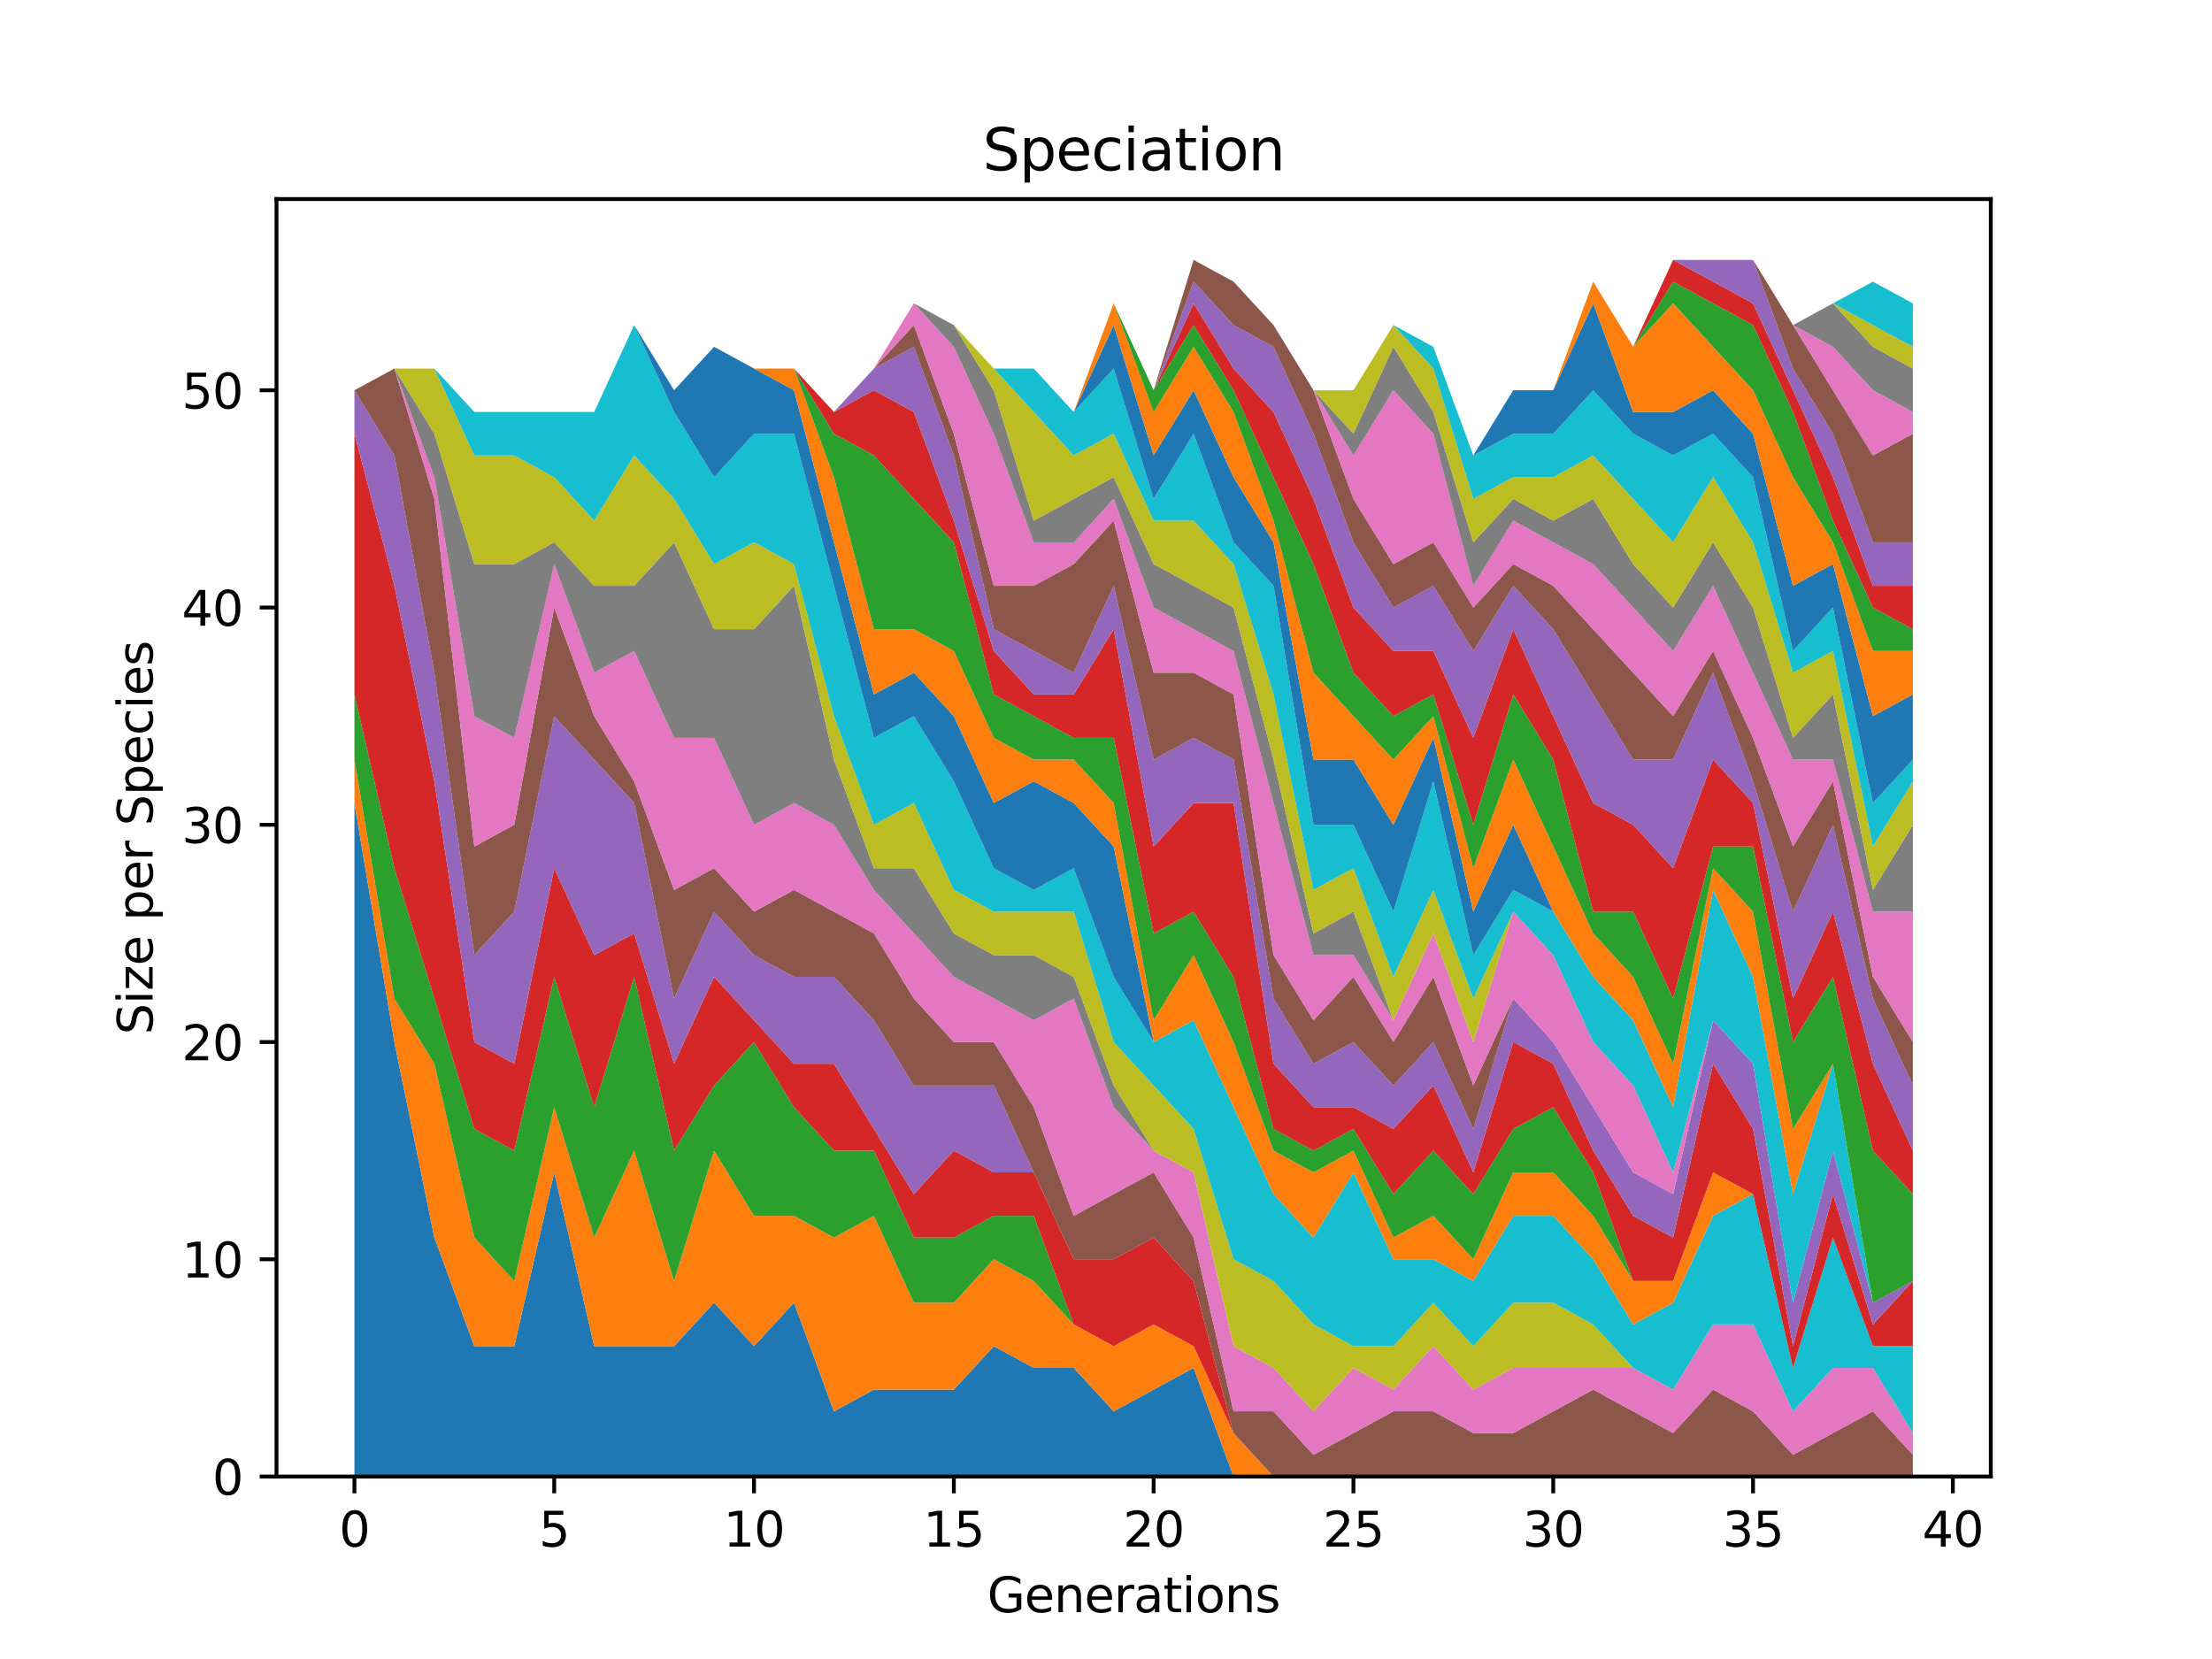 <?xml version="1.0" encoding="utf-8" standalone="no"?>
<!DOCTYPE svg PUBLIC "-//W3C//DTD SVG 1.1//EN"
  "http://www.w3.org/Graphics/SVG/1.1/DTD/svg11.dtd">
<svg xmlns:xlink="http://www.w3.org/1999/xlink" width="460.8pt" height="345.6pt" viewBox="0 0 460.8 345.6" xmlns="http://www.w3.org/2000/svg" version="1.1">
 <defs>
  <style type="text/css">*{stroke-linejoin: round; stroke-linecap: butt}</style>
 </defs>
 <g id="figure_1">
  <g id="patch_1">
   <path d="M 0 345.6 
L 460.8 345.6 
L 460.8 0 
L 0 0 
z
" style="fill: #ffffff"/>
  </g>
  <g id="axes_1">
   <g id="patch_2">
    <path d="M 57.6 307.584 
L 414.72 307.584 
L 414.72 41.472 
L 57.6 41.472 
z
" style="fill: #ffffff"/>
   </g>
   <g id="PolyCollection_1">
    <path d="M 73.833 167.287 
L 73.833 307.584 
L 82.157 307.584 
L 90.482 307.584 
L 98.806 307.584 
L 107.131 307.584 
L 115.455 307.584 
L 123.78 307.584 
L 132.104 307.584 
L 140.429 307.584 
L 148.753 307.584 
L 157.077 307.584 
L 165.402 307.584 
L 173.726 307.584 
L 182.051 307.584 
L 190.375 307.584 
L 198.7 307.584 
L 207.024 307.584 
L 215.349 307.584 
L 223.673 307.584 
L 231.998 307.584 
L 240.322 307.584 
L 248.647 307.584 
L 256.971 307.584 
L 265.296 307.584 
L 273.62 307.584 
L 281.945 307.584 
L 290.269 307.584 
L 298.594 307.584 
L 306.918 307.584 
L 315.243 307.584 
L 323.567 307.584 
L 331.891 307.584 
L 340.216 307.584 
L 348.54 307.584 
L 356.865 307.584 
L 365.189 307.584 
L 373.514 307.584 
L 381.838 307.584 
L 390.163 307.584 
L 398.487 307.584 
L 398.487 307.584 
L 398.487 307.584 
L 390.163 307.584 
L 381.838 307.584 
L 373.514 307.584 
L 365.189 307.584 
L 356.865 307.584 
L 348.54 307.584 
L 340.216 307.584 
L 331.891 307.584 
L 323.567 307.584 
L 315.243 307.584 
L 306.918 307.584 
L 298.594 307.584 
L 290.269 307.584 
L 281.945 307.584 
L 273.62 307.584 
L 265.296 307.584 
L 256.971 307.584 
L 248.647 284.955 
L 240.322 289.481 
L 231.998 294.007 
L 223.673 284.955 
L 215.349 284.955 
L 207.024 280.43 
L 198.7 289.481 
L 190.375 289.481 
L 182.051 289.481 
L 173.726 294.007 
L 165.402 271.378 
L 157.077 280.43 
L 148.753 271.378 
L 140.429 280.43 
L 132.104 280.43 
L 123.78 280.43 
L 115.455 244.224 
L 107.131 280.43 
L 98.806 280.43 
L 90.482 257.801 
L 82.157 217.07 
L 73.833 167.287 
z
" clip-path="url(#p1cbdf7fe34)" style="fill: #1f77b4"/>
   </g>
   <g id="PolyCollection_2">
    <path d="M 73.833 158.235 
L 73.833 167.287 
L 82.157 217.07 
L 90.482 257.801 
L 98.806 280.43 
L 107.131 280.43 
L 115.455 244.224 
L 123.78 280.43 
L 132.104 280.43 
L 140.429 280.43 
L 148.753 271.378 
L 157.077 280.43 
L 165.402 271.378 
L 173.726 294.007 
L 182.051 289.481 
L 190.375 289.481 
L 198.7 289.481 
L 207.024 280.43 
L 215.349 284.955 
L 223.673 284.955 
L 231.998 294.007 
L 240.322 289.481 
L 248.647 284.955 
L 256.971 307.584 
L 265.296 307.584 
L 273.62 307.584 
L 281.945 307.584 
L 290.269 307.584 
L 298.594 307.584 
L 306.918 307.584 
L 315.243 307.584 
L 323.567 307.584 
L 331.891 307.584 
L 340.216 307.584 
L 348.54 307.584 
L 356.865 307.584 
L 365.189 307.584 
L 373.514 307.584 
L 381.838 307.584 
L 390.163 307.584 
L 398.487 307.584 
L 398.487 307.584 
L 398.487 307.584 
L 390.163 307.584 
L 381.838 307.584 
L 373.514 307.584 
L 365.189 307.584 
L 356.865 307.584 
L 348.54 307.584 
L 340.216 307.584 
L 331.891 307.584 
L 323.567 307.584 
L 315.243 307.584 
L 306.918 307.584 
L 298.594 307.584 
L 290.269 307.584 
L 281.945 307.584 
L 273.62 307.584 
L 265.296 307.584 
L 256.971 298.533 
L 248.647 280.43 
L 240.322 275.904 
L 231.998 280.43 
L 223.673 275.904 
L 215.349 266.853 
L 207.024 262.327 
L 198.7 271.378 
L 190.375 271.378 
L 182.051 253.275 
L 173.726 257.801 
L 165.402 253.275 
L 157.077 253.275 
L 148.753 239.698 
L 140.429 266.853 
L 132.104 239.698 
L 123.78 257.801 
L 115.455 230.647 
L 107.131 266.853 
L 98.806 257.801 
L 90.482 221.595 
L 82.157 208.018 
L 73.833 158.235 
z
" clip-path="url(#p1cbdf7fe34)" style="fill: #ff7f0e"/>
   </g>
   <g id="PolyCollection_3">
    <path d="M 73.833 144.658 
L 73.833 158.235 
L 82.157 208.018 
L 90.482 221.595 
L 98.806 257.801 
L 107.131 266.853 
L 115.455 230.647 
L 123.78 257.801 
L 132.104 239.698 
L 140.429 266.853 
L 148.753 239.698 
L 157.077 253.275 
L 165.402 253.275 
L 173.726 257.801 
L 182.051 253.275 
L 190.375 271.378 
L 198.7 271.378 
L 207.024 262.327 
L 215.349 266.853 
L 223.673 275.904 
L 231.998 280.43 
L 240.322 275.904 
L 248.647 280.43 
L 256.971 298.533 
L 265.296 307.584 
L 273.62 307.584 
L 281.945 307.584 
L 290.269 307.584 
L 298.594 307.584 
L 306.918 307.584 
L 315.243 307.584 
L 323.567 307.584 
L 331.891 307.584 
L 340.216 307.584 
L 348.54 307.584 
L 356.865 307.584 
L 365.189 307.584 
L 373.514 307.584 
L 381.838 307.584 
L 390.163 307.584 
L 398.487 307.584 
L 398.487 307.584 
L 398.487 307.584 
L 390.163 307.584 
L 381.838 307.584 
L 373.514 307.584 
L 365.189 307.584 
L 356.865 307.584 
L 348.54 307.584 
L 340.216 307.584 
L 331.891 307.584 
L 323.567 307.584 
L 315.243 307.584 
L 306.918 307.584 
L 298.594 307.584 
L 290.269 307.584 
L 281.945 307.584 
L 273.62 307.584 
L 265.296 307.584 
L 256.971 298.533 
L 248.647 280.43 
L 240.322 275.904 
L 231.998 280.43 
L 223.673 275.904 
L 215.349 253.275 
L 207.024 253.275 
L 198.7 257.801 
L 190.375 257.801 
L 182.051 239.698 
L 173.726 239.698 
L 165.402 230.647 
L 157.077 217.07 
L 148.753 226.121 
L 140.429 239.698 
L 132.104 203.493 
L 123.78 230.647 
L 115.455 203.493 
L 107.131 239.698 
L 98.806 235.173 
L 90.482 208.018 
L 82.157 180.864 
L 73.833 144.658 
z
" clip-path="url(#p1cbdf7fe34)" style="fill: #2ca02c"/>
   </g>
   <g id="PolyCollection_4">
    <path d="M 73.833 90.35 
L 73.833 144.658 
L 82.157 180.864 
L 90.482 208.018 
L 98.806 235.173 
L 107.131 239.698 
L 115.455 203.493 
L 123.78 230.647 
L 132.104 203.493 
L 140.429 239.698 
L 148.753 226.121 
L 157.077 217.07 
L 165.402 230.647 
L 173.726 239.698 
L 182.051 239.698 
L 190.375 257.801 
L 198.7 257.801 
L 207.024 253.275 
L 215.349 253.275 
L 223.673 275.904 
L 231.998 280.43 
L 240.322 275.904 
L 248.647 280.43 
L 256.971 298.533 
L 265.296 307.584 
L 273.62 307.584 
L 281.945 307.584 
L 290.269 307.584 
L 298.594 307.584 
L 306.918 307.584 
L 315.243 307.584 
L 323.567 307.584 
L 331.891 307.584 
L 340.216 307.584 
L 348.54 307.584 
L 356.865 307.584 
L 365.189 307.584 
L 373.514 307.584 
L 381.838 307.584 
L 390.163 307.584 
L 398.487 307.584 
L 398.487 307.584 
L 398.487 307.584 
L 390.163 307.584 
L 381.838 307.584 
L 373.514 307.584 
L 365.189 307.584 
L 356.865 307.584 
L 348.54 307.584 
L 340.216 307.584 
L 331.891 307.584 
L 323.567 307.584 
L 315.243 307.584 
L 306.918 307.584 
L 298.594 307.584 
L 290.269 307.584 
L 281.945 307.584 
L 273.62 307.584 
L 265.296 307.584 
L 256.971 298.533 
L 248.647 266.853 
L 240.322 257.801 
L 231.998 262.327 
L 223.673 262.327 
L 215.349 244.224 
L 207.024 244.224 
L 198.7 239.698 
L 190.375 248.75 
L 182.051 235.173 
L 173.726 221.595 
L 165.402 221.595 
L 157.077 212.544 
L 148.753 203.493 
L 140.429 221.595 
L 132.104 194.441 
L 123.78 198.967 
L 115.455 180.864 
L 107.131 221.595 
L 98.806 217.07 
L 90.482 162.761 
L 82.157 122.03 
L 73.833 90.35 
z
" clip-path="url(#p1cbdf7fe34)" style="fill: #d62728"/>
   </g>
   <g id="PolyCollection_5">
    <path d="M 73.833 81.298 
L 73.833 90.35 
L 82.157 122.03 
L 90.482 162.761 
L 98.806 217.07 
L 107.131 221.595 
L 115.455 180.864 
L 123.78 198.967 
L 132.104 194.441 
L 140.429 221.595 
L 148.753 203.493 
L 157.077 212.544 
L 165.402 221.595 
L 173.726 221.595 
L 182.051 235.173 
L 190.375 248.75 
L 198.7 239.698 
L 207.024 244.224 
L 215.349 244.224 
L 223.673 262.327 
L 231.998 262.327 
L 240.322 257.801 
L 248.647 266.853 
L 256.971 298.533 
L 265.296 307.584 
L 273.62 307.584 
L 281.945 307.584 
L 290.269 307.584 
L 298.594 307.584 
L 306.918 307.584 
L 315.243 307.584 
L 323.567 307.584 
L 331.891 307.584 
L 340.216 307.584 
L 348.54 307.584 
L 356.865 307.584 
L 365.189 307.584 
L 373.514 307.584 
L 381.838 307.584 
L 390.163 307.584 
L 398.487 307.584 
L 398.487 307.584 
L 398.487 307.584 
L 390.163 307.584 
L 381.838 307.584 
L 373.514 307.584 
L 365.189 307.584 
L 356.865 307.584 
L 348.54 307.584 
L 340.216 307.584 
L 331.891 307.584 
L 323.567 307.584 
L 315.243 307.584 
L 306.918 307.584 
L 298.594 307.584 
L 290.269 307.584 
L 281.945 307.584 
L 273.62 307.584 
L 265.296 307.584 
L 256.971 298.533 
L 248.647 266.853 
L 240.322 257.801 
L 231.998 262.327 
L 223.673 262.327 
L 215.349 244.224 
L 207.024 226.121 
L 198.7 226.121 
L 190.375 226.121 
L 182.051 212.544 
L 173.726 203.493 
L 165.402 203.493 
L 157.077 198.967 
L 148.753 189.915 
L 140.429 208.018 
L 132.104 167.287 
L 123.78 158.235 
L 115.455 149.184 
L 107.131 189.915 
L 98.806 198.967 
L 90.482 140.133 
L 82.157 94.875 
L 73.833 81.298 
z
" clip-path="url(#p1cbdf7fe34)" style="fill: #9467bd"/>
   </g>
   <g id="PolyCollection_6">
    <path d="M 73.833 81.298 
L 73.833 81.298 
L 82.157 94.875 
L 90.482 140.133 
L 98.806 198.967 
L 107.131 189.915 
L 115.455 149.184 
L 123.78 158.235 
L 132.104 167.287 
L 140.429 208.018 
L 148.753 189.915 
L 157.077 198.967 
L 165.402 203.493 
L 173.726 203.493 
L 182.051 212.544 
L 190.375 226.121 
L 198.7 226.121 
L 207.024 226.121 
L 215.349 244.224 
L 223.673 262.327 
L 231.998 262.327 
L 240.322 257.801 
L 248.647 266.853 
L 256.971 298.533 
L 265.296 307.584 
L 273.62 307.584 
L 281.945 307.584 
L 290.269 307.584 
L 298.594 307.584 
L 306.918 307.584 
L 315.243 307.584 
L 323.567 307.584 
L 331.891 307.584 
L 340.216 307.584 
L 348.54 307.584 
L 356.865 307.584 
L 365.189 307.584 
L 373.514 307.584 
L 381.838 307.584 
L 390.163 307.584 
L 398.487 307.584 
L 398.487 303.058 
L 398.487 303.058 
L 390.163 294.007 
L 381.838 298.533 
L 373.514 303.058 
L 365.189 294.007 
L 356.865 289.481 
L 348.54 298.533 
L 340.216 294.007 
L 331.891 289.481 
L 323.567 294.007 
L 315.243 298.533 
L 306.918 298.533 
L 298.594 294.007 
L 290.269 294.007 
L 281.945 298.533 
L 273.62 303.058 
L 265.296 294.007 
L 256.971 294.007 
L 248.647 257.801 
L 240.322 244.224 
L 231.998 248.75 
L 223.673 253.275 
L 215.349 230.647 
L 207.024 217.07 
L 198.7 217.07 
L 190.375 208.018 
L 182.051 194.441 
L 173.726 189.915 
L 165.402 185.39 
L 157.077 189.915 
L 148.753 180.864 
L 140.429 185.39 
L 132.104 162.761 
L 123.78 149.184 
L 115.455 126.555 
L 107.131 171.813 
L 98.806 176.338 
L 90.482 103.927 
L 82.157 76.773 
L 73.833 81.298 
z
" clip-path="url(#p1cbdf7fe34)" style="fill: #8c564b"/>
   </g>
   <g id="PolyCollection_7">
    <path d="M 73.833 81.298 
L 73.833 81.298 
L 82.157 76.773 
L 90.482 103.927 
L 98.806 176.338 
L 107.131 171.813 
L 115.455 126.555 
L 123.78 149.184 
L 132.104 162.761 
L 140.429 185.39 
L 148.753 180.864 
L 157.077 189.915 
L 165.402 185.39 
L 173.726 189.915 
L 182.051 194.441 
L 190.375 208.018 
L 198.7 217.07 
L 207.024 217.07 
L 215.349 230.647 
L 223.673 253.275 
L 231.998 248.75 
L 240.322 244.224 
L 248.647 257.801 
L 256.971 294.007 
L 265.296 294.007 
L 273.62 303.058 
L 281.945 298.533 
L 290.269 294.007 
L 298.594 294.007 
L 306.918 298.533 
L 315.243 298.533 
L 323.567 294.007 
L 331.891 289.481 
L 340.216 294.007 
L 348.54 298.533 
L 356.865 289.481 
L 365.189 294.007 
L 373.514 303.058 
L 381.838 298.533 
L 390.163 294.007 
L 398.487 303.058 
L 398.487 298.533 
L 398.487 298.533 
L 390.163 284.955 
L 381.838 284.955 
L 373.514 294.007 
L 365.189 275.904 
L 356.865 275.904 
L 348.54 289.481 
L 340.216 284.955 
L 331.891 284.955 
L 323.567 284.955 
L 315.243 284.955 
L 306.918 289.481 
L 298.594 280.43 
L 290.269 289.481 
L 281.945 284.955 
L 273.62 294.007 
L 265.296 284.955 
L 256.971 280.43 
L 248.647 244.224 
L 240.322 239.698 
L 231.998 230.647 
L 223.673 208.018 
L 215.349 212.544 
L 207.024 208.018 
L 198.7 203.493 
L 190.375 194.441 
L 182.051 185.39 
L 173.726 171.813 
L 165.402 167.287 
L 157.077 171.813 
L 148.753 153.71 
L 140.429 153.71 
L 132.104 135.607 
L 123.78 140.133 
L 115.455 117.504 
L 107.131 153.71 
L 98.806 149.184 
L 90.482 99.401 
L 82.157 76.773 
L 73.833 81.298 
z
" clip-path="url(#p1cbdf7fe34)" style="fill: #e377c2"/>
   </g>
   <g id="PolyCollection_8">
    <path d="M 73.833 81.298 
L 73.833 81.298 
L 82.157 76.773 
L 90.482 99.401 
L 98.806 149.184 
L 107.131 153.71 
L 115.455 117.504 
L 123.78 140.133 
L 132.104 135.607 
L 140.429 153.71 
L 148.753 153.71 
L 157.077 171.813 
L 165.402 167.287 
L 173.726 171.813 
L 182.051 185.39 
L 190.375 194.441 
L 198.7 203.493 
L 207.024 208.018 
L 215.349 212.544 
L 223.673 208.018 
L 231.998 230.647 
L 240.322 239.698 
L 248.647 244.224 
L 256.971 280.43 
L 265.296 284.955 
L 273.62 294.007 
L 281.945 284.955 
L 290.269 289.481 
L 298.594 280.43 
L 306.918 289.481 
L 315.243 284.955 
L 323.567 284.955 
L 331.891 284.955 
L 340.216 284.955 
L 348.54 289.481 
L 356.865 275.904 
L 365.189 275.904 
L 373.514 294.007 
L 381.838 284.955 
L 390.163 284.955 
L 398.487 298.533 
L 398.487 298.533 
L 398.487 298.533 
L 390.163 284.955 
L 381.838 284.955 
L 373.514 294.007 
L 365.189 275.904 
L 356.865 275.904 
L 348.54 289.481 
L 340.216 284.955 
L 331.891 284.955 
L 323.567 284.955 
L 315.243 284.955 
L 306.918 289.481 
L 298.594 280.43 
L 290.269 289.481 
L 281.945 284.955 
L 273.62 294.007 
L 265.296 284.955 
L 256.971 280.43 
L 248.647 244.224 
L 240.322 239.698 
L 231.998 226.121 
L 223.673 203.493 
L 215.349 198.967 
L 207.024 198.967 
L 198.7 194.441 
L 190.375 180.864 
L 182.051 180.864 
L 173.726 158.235 
L 165.402 122.03 
L 157.077 131.081 
L 148.753 131.081 
L 140.429 112.978 
L 132.104 122.03 
L 123.78 122.03 
L 115.455 112.978 
L 107.131 117.504 
L 98.806 117.504 
L 90.482 90.35 
L 82.157 76.773 
L 73.833 81.298 
z
" clip-path="url(#p1cbdf7fe34)" style="fill: #7f7f7f"/>
   </g>
   <g id="PolyCollection_9">
    <path d="M 73.833 81.298 
L 73.833 81.298 
L 82.157 76.773 
L 90.482 90.35 
L 98.806 117.504 
L 107.131 117.504 
L 115.455 112.978 
L 123.78 122.03 
L 132.104 122.03 
L 140.429 112.978 
L 148.753 131.081 
L 157.077 131.081 
L 165.402 122.03 
L 173.726 158.235 
L 182.051 180.864 
L 190.375 180.864 
L 198.7 194.441 
L 207.024 198.967 
L 215.349 198.967 
L 223.673 203.493 
L 231.998 226.121 
L 240.322 239.698 
L 248.647 244.224 
L 256.971 280.43 
L 265.296 284.955 
L 273.62 294.007 
L 281.945 284.955 
L 290.269 289.481 
L 298.594 280.43 
L 306.918 289.481 
L 315.243 284.955 
L 323.567 284.955 
L 331.891 284.955 
L 340.216 284.955 
L 348.54 289.481 
L 356.865 275.904 
L 365.189 275.904 
L 373.514 294.007 
L 381.838 284.955 
L 390.163 284.955 
L 398.487 298.533 
L 398.487 298.533 
L 398.487 298.533 
L 390.163 284.955 
L 381.838 284.955 
L 373.514 294.007 
L 365.189 275.904 
L 356.865 275.904 
L 348.54 289.481 
L 340.216 284.955 
L 331.891 275.904 
L 323.567 271.378 
L 315.243 271.378 
L 306.918 280.43 
L 298.594 271.378 
L 290.269 280.43 
L 281.945 280.43 
L 273.62 275.904 
L 265.296 266.853 
L 256.971 262.327 
L 248.647 235.173 
L 240.322 226.121 
L 231.998 217.07 
L 223.673 189.915 
L 215.349 189.915 
L 207.024 189.915 
L 198.7 185.39 
L 190.375 167.287 
L 182.051 171.813 
L 173.726 149.184 
L 165.402 117.504 
L 157.077 112.978 
L 148.753 117.504 
L 140.429 103.927 
L 132.104 94.875 
L 123.78 108.453 
L 115.455 99.401 
L 107.131 94.875 
L 98.806 94.875 
L 90.482 76.773 
L 82.157 76.773 
L 73.833 81.298 
z
" clip-path="url(#p1cbdf7fe34)" style="fill: #bcbd22"/>
   </g>
   <g id="PolyCollection_10">
    <path d="M 73.833 81.298 
L 73.833 81.298 
L 82.157 76.773 
L 90.482 76.773 
L 98.806 94.875 
L 107.131 94.875 
L 115.455 99.401 
L 123.78 108.453 
L 132.104 94.875 
L 140.429 103.927 
L 148.753 117.504 
L 157.077 112.978 
L 165.402 117.504 
L 173.726 149.184 
L 182.051 171.813 
L 190.375 167.287 
L 198.7 185.39 
L 207.024 189.915 
L 215.349 189.915 
L 223.673 189.915 
L 231.998 217.07 
L 240.322 226.121 
L 248.647 235.173 
L 256.971 262.327 
L 265.296 266.853 
L 273.62 275.904 
L 281.945 280.43 
L 290.269 280.43 
L 298.594 271.378 
L 306.918 280.43 
L 315.243 271.378 
L 323.567 271.378 
L 331.891 275.904 
L 340.216 284.955 
L 348.54 289.481 
L 356.865 275.904 
L 365.189 275.904 
L 373.514 294.007 
L 381.838 284.955 
L 390.163 284.955 
L 398.487 298.533 
L 398.487 280.43 
L 398.487 280.43 
L 390.163 280.43 
L 381.838 257.801 
L 373.514 284.955 
L 365.189 248.75 
L 356.865 253.275 
L 348.54 271.378 
L 340.216 275.904 
L 331.891 262.327 
L 323.567 253.275 
L 315.243 253.275 
L 306.918 266.853 
L 298.594 262.327 
L 290.269 262.327 
L 281.945 244.224 
L 273.62 257.801 
L 265.296 248.75 
L 256.971 230.647 
L 248.647 212.544 
L 240.322 217.07 
L 231.998 203.493 
L 223.673 180.864 
L 215.349 185.39 
L 207.024 180.864 
L 198.7 162.761 
L 190.375 149.184 
L 182.051 153.71 
L 173.726 122.03 
L 165.402 90.35 
L 157.077 90.35 
L 148.753 99.401 
L 140.429 85.824 
L 132.104 67.721 
L 123.78 85.824 
L 115.455 85.824 
L 107.131 85.824 
L 98.806 85.824 
L 90.482 76.773 
L 82.157 76.773 
L 73.833 81.298 
z
" clip-path="url(#p1cbdf7fe34)" style="fill: #17becf"/>
   </g>
   <g id="PolyCollection_11">
    <path d="M 73.833 81.298 
L 73.833 81.298 
L 82.157 76.773 
L 90.482 76.773 
L 98.806 85.824 
L 107.131 85.824 
L 115.455 85.824 
L 123.78 85.824 
L 132.104 67.721 
L 140.429 85.824 
L 148.753 99.401 
L 157.077 90.35 
L 165.402 90.35 
L 173.726 122.03 
L 182.051 153.71 
L 190.375 149.184 
L 198.7 162.761 
L 207.024 180.864 
L 215.349 185.39 
L 223.673 180.864 
L 231.998 203.493 
L 240.322 217.07 
L 248.647 212.544 
L 256.971 230.647 
L 265.296 248.75 
L 273.62 257.801 
L 281.945 244.224 
L 290.269 262.327 
L 298.594 262.327 
L 306.918 266.853 
L 315.243 253.275 
L 323.567 253.275 
L 331.891 262.327 
L 340.216 275.904 
L 348.54 271.378 
L 356.865 253.275 
L 365.189 248.75 
L 373.514 284.955 
L 381.838 257.801 
L 390.163 280.43 
L 398.487 280.43 
L 398.487 280.43 
L 398.487 280.43 
L 390.163 280.43 
L 381.838 257.801 
L 373.514 284.955 
L 365.189 248.75 
L 356.865 253.275 
L 348.54 271.378 
L 340.216 275.904 
L 331.891 262.327 
L 323.567 253.275 
L 315.243 253.275 
L 306.918 266.853 
L 298.594 262.327 
L 290.269 262.327 
L 281.945 244.224 
L 273.62 257.801 
L 265.296 248.75 
L 256.971 230.647 
L 248.647 212.544 
L 240.322 217.07 
L 231.998 176.338 
L 223.673 167.287 
L 215.349 162.761 
L 207.024 167.287 
L 198.7 149.184 
L 190.375 140.133 
L 182.051 144.658 
L 173.726 112.978 
L 165.402 81.298 
L 157.077 76.773 
L 148.753 72.247 
L 140.429 81.298 
L 132.104 67.721 
L 123.78 85.824 
L 115.455 85.824 
L 107.131 85.824 
L 98.806 85.824 
L 90.482 76.773 
L 82.157 76.773 
L 73.833 81.298 
z
" clip-path="url(#p1cbdf7fe34)" style="fill: #1f77b4"/>
   </g>
   <g id="PolyCollection_12">
    <path d="M 73.833 81.298 
L 73.833 81.298 
L 82.157 76.773 
L 90.482 76.773 
L 98.806 85.824 
L 107.131 85.824 
L 115.455 85.824 
L 123.78 85.824 
L 132.104 67.721 
L 140.429 81.298 
L 148.753 72.247 
L 157.077 76.773 
L 165.402 81.298 
L 173.726 112.978 
L 182.051 144.658 
L 190.375 140.133 
L 198.7 149.184 
L 207.024 167.287 
L 215.349 162.761 
L 223.673 167.287 
L 231.998 176.338 
L 240.322 217.07 
L 248.647 212.544 
L 256.971 230.647 
L 265.296 248.75 
L 273.62 257.801 
L 281.945 244.224 
L 290.269 262.327 
L 298.594 262.327 
L 306.918 266.853 
L 315.243 253.275 
L 323.567 253.275 
L 331.891 262.327 
L 340.216 275.904 
L 348.54 271.378 
L 356.865 253.275 
L 365.189 248.75 
L 373.514 284.955 
L 381.838 257.801 
L 390.163 280.43 
L 398.487 280.43 
L 398.487 280.43 
L 398.487 280.43 
L 390.163 280.43 
L 381.838 257.801 
L 373.514 284.955 
L 365.189 248.75 
L 356.865 244.224 
L 348.54 266.853 
L 340.216 266.853 
L 331.891 253.275 
L 323.567 244.224 
L 315.243 244.224 
L 306.918 262.327 
L 298.594 253.275 
L 290.269 257.801 
L 281.945 239.698 
L 273.62 244.224 
L 265.296 239.698 
L 256.971 217.07 
L 248.647 198.967 
L 240.322 212.544 
L 231.998 167.287 
L 223.673 158.235 
L 215.349 158.235 
L 207.024 153.71 
L 198.7 135.607 
L 190.375 131.081 
L 182.051 131.081 
L 173.726 99.401 
L 165.402 76.773 
L 157.077 76.773 
L 148.753 72.247 
L 140.429 81.298 
L 132.104 67.721 
L 123.78 85.824 
L 115.455 85.824 
L 107.131 85.824 
L 98.806 85.824 
L 90.482 76.773 
L 82.157 76.773 
L 73.833 81.298 
z
" clip-path="url(#p1cbdf7fe34)" style="fill: #ff7f0e"/>
   </g>
   <g id="PolyCollection_13">
    <path d="M 73.833 81.298 
L 73.833 81.298 
L 82.157 76.773 
L 90.482 76.773 
L 98.806 85.824 
L 107.131 85.824 
L 115.455 85.824 
L 123.78 85.824 
L 132.104 67.721 
L 140.429 81.298 
L 148.753 72.247 
L 157.077 76.773 
L 165.402 76.773 
L 173.726 99.401 
L 182.051 131.081 
L 190.375 131.081 
L 198.7 135.607 
L 207.024 153.71 
L 215.349 158.235 
L 223.673 158.235 
L 231.998 167.287 
L 240.322 212.544 
L 248.647 198.967 
L 256.971 217.07 
L 265.296 239.698 
L 273.62 244.224 
L 281.945 239.698 
L 290.269 257.801 
L 298.594 253.275 
L 306.918 262.327 
L 315.243 244.224 
L 323.567 244.224 
L 331.891 253.275 
L 340.216 266.853 
L 348.54 266.853 
L 356.865 244.224 
L 365.189 248.75 
L 373.514 284.955 
L 381.838 257.801 
L 390.163 280.43 
L 398.487 280.43 
L 398.487 280.43 
L 398.487 280.43 
L 390.163 280.43 
L 381.838 257.801 
L 373.514 284.955 
L 365.189 248.75 
L 356.865 244.224 
L 348.54 266.853 
L 340.216 266.853 
L 331.891 244.224 
L 323.567 230.647 
L 315.243 235.173 
L 306.918 248.75 
L 298.594 239.698 
L 290.269 248.75 
L 281.945 235.173 
L 273.62 239.698 
L 265.296 235.173 
L 256.971 203.493 
L 248.647 189.915 
L 240.322 194.441 
L 231.998 153.71 
L 223.673 153.71 
L 215.349 149.184 
L 207.024 144.658 
L 198.7 112.978 
L 190.375 103.927 
L 182.051 94.875 
L 173.726 90.35 
L 165.402 76.773 
L 157.077 76.773 
L 148.753 72.247 
L 140.429 81.298 
L 132.104 67.721 
L 123.78 85.824 
L 115.455 85.824 
L 107.131 85.824 
L 98.806 85.824 
L 90.482 76.773 
L 82.157 76.773 
L 73.833 81.298 
z
" clip-path="url(#p1cbdf7fe34)" style="fill: #2ca02c"/>
   </g>
   <g id="PolyCollection_14">
    <path d="M 73.833 81.298 
L 73.833 81.298 
L 82.157 76.773 
L 90.482 76.773 
L 98.806 85.824 
L 107.131 85.824 
L 115.455 85.824 
L 123.78 85.824 
L 132.104 67.721 
L 140.429 81.298 
L 148.753 72.247 
L 157.077 76.773 
L 165.402 76.773 
L 173.726 90.35 
L 182.051 94.875 
L 190.375 103.927 
L 198.7 112.978 
L 207.024 144.658 
L 215.349 149.184 
L 223.673 153.71 
L 231.998 153.71 
L 240.322 194.441 
L 248.647 189.915 
L 256.971 203.493 
L 265.296 235.173 
L 273.62 239.698 
L 281.945 235.173 
L 290.269 248.75 
L 298.594 239.698 
L 306.918 248.75 
L 315.243 235.173 
L 323.567 230.647 
L 331.891 244.224 
L 340.216 266.853 
L 348.54 266.853 
L 356.865 244.224 
L 365.189 248.75 
L 373.514 284.955 
L 381.838 257.801 
L 390.163 280.43 
L 398.487 280.43 
L 398.487 266.853 
L 398.487 266.853 
L 390.163 275.904 
L 381.838 248.75 
L 373.514 280.43 
L 365.189 235.173 
L 356.865 221.595 
L 348.54 257.801 
L 340.216 253.275 
L 331.891 239.698 
L 323.567 221.595 
L 315.243 217.07 
L 306.918 244.224 
L 298.594 226.121 
L 290.269 235.173 
L 281.945 230.647 
L 273.62 230.647 
L 265.296 221.595 
L 256.971 167.287 
L 248.647 167.287 
L 240.322 176.338 
L 231.998 131.081 
L 223.673 144.658 
L 215.349 144.658 
L 207.024 135.607 
L 198.7 108.453 
L 190.375 85.824 
L 182.051 81.298 
L 173.726 85.824 
L 165.402 76.773 
L 157.077 76.773 
L 148.753 72.247 
L 140.429 81.298 
L 132.104 67.721 
L 123.78 85.824 
L 115.455 85.824 
L 107.131 85.824 
L 98.806 85.824 
L 90.482 76.773 
L 82.157 76.773 
L 73.833 81.298 
z
" clip-path="url(#p1cbdf7fe34)" style="fill: #d62728"/>
   </g>
   <g id="PolyCollection_15">
    <path d="M 73.833 81.298 
L 73.833 81.298 
L 82.157 76.773 
L 90.482 76.773 
L 98.806 85.824 
L 107.131 85.824 
L 115.455 85.824 
L 123.78 85.824 
L 132.104 67.721 
L 140.429 81.298 
L 148.753 72.247 
L 157.077 76.773 
L 165.402 76.773 
L 173.726 85.824 
L 182.051 81.298 
L 190.375 85.824 
L 198.7 108.453 
L 207.024 135.607 
L 215.349 144.658 
L 223.673 144.658 
L 231.998 131.081 
L 240.322 176.338 
L 248.647 167.287 
L 256.971 167.287 
L 265.296 221.595 
L 273.62 230.647 
L 281.945 230.647 
L 290.269 235.173 
L 298.594 226.121 
L 306.918 244.224 
L 315.243 217.07 
L 323.567 221.595 
L 331.891 239.698 
L 340.216 253.275 
L 348.54 257.801 
L 356.865 221.595 
L 365.189 235.173 
L 373.514 280.43 
L 381.838 248.75 
L 390.163 275.904 
L 398.487 266.853 
L 398.487 266.853 
L 398.487 266.853 
L 390.163 271.378 
L 381.838 239.698 
L 373.514 271.378 
L 365.189 221.595 
L 356.865 212.544 
L 348.54 248.75 
L 340.216 244.224 
L 331.891 230.647 
L 323.567 217.07 
L 315.243 208.018 
L 306.918 235.173 
L 298.594 217.07 
L 290.269 226.121 
L 281.945 217.07 
L 273.62 221.595 
L 265.296 208.018 
L 256.971 158.235 
L 248.647 153.71 
L 240.322 158.235 
L 231.998 122.03 
L 223.673 140.133 
L 215.349 135.607 
L 207.024 131.081 
L 198.7 94.875 
L 190.375 72.247 
L 182.051 76.773 
L 173.726 85.824 
L 165.402 76.773 
L 157.077 76.773 
L 148.753 72.247 
L 140.429 81.298 
L 132.104 67.721 
L 123.78 85.824 
L 115.455 85.824 
L 107.131 85.824 
L 98.806 85.824 
L 90.482 76.773 
L 82.157 76.773 
L 73.833 81.298 
z
" clip-path="url(#p1cbdf7fe34)" style="fill: #9467bd"/>
   </g>
   <g id="PolyCollection_16">
    <path d="M 73.833 81.298 
L 73.833 81.298 
L 82.157 76.773 
L 90.482 76.773 
L 98.806 85.824 
L 107.131 85.824 
L 115.455 85.824 
L 123.78 85.824 
L 132.104 67.721 
L 140.429 81.298 
L 148.753 72.247 
L 157.077 76.773 
L 165.402 76.773 
L 173.726 85.824 
L 182.051 76.773 
L 190.375 72.247 
L 198.7 94.875 
L 207.024 131.081 
L 215.349 135.607 
L 223.673 140.133 
L 231.998 122.03 
L 240.322 158.235 
L 248.647 153.71 
L 256.971 158.235 
L 265.296 208.018 
L 273.62 221.595 
L 281.945 217.07 
L 290.269 226.121 
L 298.594 217.07 
L 306.918 235.173 
L 315.243 208.018 
L 323.567 217.07 
L 331.891 230.647 
L 340.216 244.224 
L 348.54 248.75 
L 356.865 212.544 
L 365.189 221.595 
L 373.514 271.378 
L 381.838 239.698 
L 390.163 271.378 
L 398.487 266.853 
L 398.487 266.853 
L 398.487 266.853 
L 390.163 271.378 
L 381.838 239.698 
L 373.514 271.378 
L 365.189 221.595 
L 356.865 212.544 
L 348.54 248.75 
L 340.216 244.224 
L 331.891 230.647 
L 323.567 217.07 
L 315.243 208.018 
L 306.918 226.121 
L 298.594 203.493 
L 290.269 217.07 
L 281.945 203.493 
L 273.62 212.544 
L 265.296 198.967 
L 256.971 144.658 
L 248.647 140.133 
L 240.322 140.133 
L 231.998 108.453 
L 223.673 117.504 
L 215.349 122.03 
L 207.024 122.03 
L 198.7 90.35 
L 190.375 67.721 
L 182.051 76.773 
L 173.726 85.824 
L 165.402 76.773 
L 157.077 76.773 
L 148.753 72.247 
L 140.429 81.298 
L 132.104 67.721 
L 123.78 85.824 
L 115.455 85.824 
L 107.131 85.824 
L 98.806 85.824 
L 90.482 76.773 
L 82.157 76.773 
L 73.833 81.298 
z
" clip-path="url(#p1cbdf7fe34)" style="fill: #8c564b"/>
   </g>
   <g id="PolyCollection_17">
    <path d="M 73.833 81.298 
L 73.833 81.298 
L 82.157 76.773 
L 90.482 76.773 
L 98.806 85.824 
L 107.131 85.824 
L 115.455 85.824 
L 123.78 85.824 
L 132.104 67.721 
L 140.429 81.298 
L 148.753 72.247 
L 157.077 76.773 
L 165.402 76.773 
L 173.726 85.824 
L 182.051 76.773 
L 190.375 67.721 
L 198.7 90.35 
L 207.024 122.03 
L 215.349 122.03 
L 223.673 117.504 
L 231.998 108.453 
L 240.322 140.133 
L 248.647 140.133 
L 256.971 144.658 
L 265.296 198.967 
L 273.62 212.544 
L 281.945 203.493 
L 290.269 217.07 
L 298.594 203.493 
L 306.918 226.121 
L 315.243 208.018 
L 323.567 217.07 
L 331.891 230.647 
L 340.216 244.224 
L 348.54 248.75 
L 356.865 212.544 
L 365.189 221.595 
L 373.514 271.378 
L 381.838 239.698 
L 390.163 271.378 
L 398.487 266.853 
L 398.487 266.853 
L 398.487 266.853 
L 390.163 271.378 
L 381.838 239.698 
L 373.514 271.378 
L 365.189 221.595 
L 356.865 212.544 
L 348.54 244.224 
L 340.216 226.121 
L 331.891 217.07 
L 323.567 198.967 
L 315.243 189.915 
L 306.918 217.07 
L 298.594 194.441 
L 290.269 212.544 
L 281.945 198.967 
L 273.62 198.967 
L 265.296 167.287 
L 256.971 135.607 
L 248.647 131.081 
L 240.322 126.555 
L 231.998 103.927 
L 223.673 112.978 
L 215.349 112.978 
L 207.024 90.35 
L 198.7 72.247 
L 190.375 63.195 
L 182.051 76.773 
L 173.726 85.824 
L 165.402 76.773 
L 157.077 76.773 
L 148.753 72.247 
L 140.429 81.298 
L 132.104 67.721 
L 123.78 85.824 
L 115.455 85.824 
L 107.131 85.824 
L 98.806 85.824 
L 90.482 76.773 
L 82.157 76.773 
L 73.833 81.298 
z
" clip-path="url(#p1cbdf7fe34)" style="fill: #e377c2"/>
   </g>
   <g id="PolyCollection_18">
    <path d="M 73.833 81.298 
L 73.833 81.298 
L 82.157 76.773 
L 90.482 76.773 
L 98.806 85.824 
L 107.131 85.824 
L 115.455 85.824 
L 123.78 85.824 
L 132.104 67.721 
L 140.429 81.298 
L 148.753 72.247 
L 157.077 76.773 
L 165.402 76.773 
L 173.726 85.824 
L 182.051 76.773 
L 190.375 63.195 
L 198.7 72.247 
L 207.024 90.35 
L 215.349 112.978 
L 223.673 112.978 
L 231.998 103.927 
L 240.322 126.555 
L 248.647 131.081 
L 256.971 135.607 
L 265.296 167.287 
L 273.62 198.967 
L 281.945 198.967 
L 290.269 212.544 
L 298.594 194.441 
L 306.918 217.07 
L 315.243 189.915 
L 323.567 198.967 
L 331.891 217.07 
L 340.216 226.121 
L 348.54 244.224 
L 356.865 212.544 
L 365.189 221.595 
L 373.514 271.378 
L 381.838 239.698 
L 390.163 271.378 
L 398.487 266.853 
L 398.487 266.853 
L 398.487 266.853 
L 390.163 271.378 
L 381.838 239.698 
L 373.514 271.378 
L 365.189 221.595 
L 356.865 212.544 
L 348.54 244.224 
L 340.216 226.121 
L 331.891 217.07 
L 323.567 198.967 
L 315.243 189.915 
L 306.918 217.07 
L 298.594 194.441 
L 290.269 212.544 
L 281.945 189.915 
L 273.62 194.441 
L 265.296 158.235 
L 256.971 126.555 
L 248.647 122.03 
L 240.322 117.504 
L 231.998 99.401 
L 223.673 103.927 
L 215.349 108.453 
L 207.024 81.298 
L 198.7 67.721 
L 190.375 63.195 
L 182.051 76.773 
L 173.726 85.824 
L 165.402 76.773 
L 157.077 76.773 
L 148.753 72.247 
L 140.429 81.298 
L 132.104 67.721 
L 123.78 85.824 
L 115.455 85.824 
L 107.131 85.824 
L 98.806 85.824 
L 90.482 76.773 
L 82.157 76.773 
L 73.833 81.298 
z
" clip-path="url(#p1cbdf7fe34)" style="fill: #7f7f7f"/>
   </g>
   <g id="PolyCollection_19">
    <path d="M 73.833 81.298 
L 73.833 81.298 
L 82.157 76.773 
L 90.482 76.773 
L 98.806 85.824 
L 107.131 85.824 
L 115.455 85.824 
L 123.78 85.824 
L 132.104 67.721 
L 140.429 81.298 
L 148.753 72.247 
L 157.077 76.773 
L 165.402 76.773 
L 173.726 85.824 
L 182.051 76.773 
L 190.375 63.195 
L 198.7 67.721 
L 207.024 81.298 
L 215.349 108.453 
L 223.673 103.927 
L 231.998 99.401 
L 240.322 117.504 
L 248.647 122.03 
L 256.971 126.555 
L 265.296 158.235 
L 273.62 194.441 
L 281.945 189.915 
L 290.269 212.544 
L 298.594 194.441 
L 306.918 217.07 
L 315.243 189.915 
L 323.567 198.967 
L 331.891 217.07 
L 340.216 226.121 
L 348.54 244.224 
L 356.865 212.544 
L 365.189 221.595 
L 373.514 271.378 
L 381.838 239.698 
L 390.163 271.378 
L 398.487 266.853 
L 398.487 266.853 
L 398.487 266.853 
L 390.163 271.378 
L 381.838 239.698 
L 373.514 271.378 
L 365.189 221.595 
L 356.865 212.544 
L 348.54 244.224 
L 340.216 226.121 
L 331.891 217.07 
L 323.567 198.967 
L 315.243 189.915 
L 306.918 208.018 
L 298.594 185.39 
L 290.269 203.493 
L 281.945 180.864 
L 273.62 185.39 
L 265.296 144.658 
L 256.971 117.504 
L 248.647 108.453 
L 240.322 108.453 
L 231.998 90.35 
L 223.673 94.875 
L 215.349 85.824 
L 207.024 76.773 
L 198.7 67.721 
L 190.375 63.195 
L 182.051 76.773 
L 173.726 85.824 
L 165.402 76.773 
L 157.077 76.773 
L 148.753 72.247 
L 140.429 81.298 
L 132.104 67.721 
L 123.78 85.824 
L 115.455 85.824 
L 107.131 85.824 
L 98.806 85.824 
L 90.482 76.773 
L 82.157 76.773 
L 73.833 81.298 
z
" clip-path="url(#p1cbdf7fe34)" style="fill: #bcbd22"/>
   </g>
   <g id="PolyCollection_20">
    <path d="M 73.833 81.298 
L 73.833 81.298 
L 82.157 76.773 
L 90.482 76.773 
L 98.806 85.824 
L 107.131 85.824 
L 115.455 85.824 
L 123.78 85.824 
L 132.104 67.721 
L 140.429 81.298 
L 148.753 72.247 
L 157.077 76.773 
L 165.402 76.773 
L 173.726 85.824 
L 182.051 76.773 
L 190.375 63.195 
L 198.7 67.721 
L 207.024 76.773 
L 215.349 85.824 
L 223.673 94.875 
L 231.998 90.35 
L 240.322 108.453 
L 248.647 108.453 
L 256.971 117.504 
L 265.296 144.658 
L 273.62 185.39 
L 281.945 180.864 
L 290.269 203.493 
L 298.594 185.39 
L 306.918 208.018 
L 315.243 189.915 
L 323.567 198.967 
L 331.891 217.07 
L 340.216 226.121 
L 348.54 244.224 
L 356.865 212.544 
L 365.189 221.595 
L 373.514 271.378 
L 381.838 239.698 
L 390.163 271.378 
L 398.487 266.853 
L 398.487 266.853 
L 398.487 266.853 
L 390.163 271.378 
L 381.838 221.595 
L 373.514 248.75 
L 365.189 203.493 
L 356.865 185.39 
L 348.54 230.647 
L 340.216 212.544 
L 331.891 203.493 
L 323.567 189.915 
L 315.243 185.39 
L 306.918 198.967 
L 298.594 162.761 
L 290.269 189.915 
L 281.945 171.813 
L 273.62 171.813 
L 265.296 122.03 
L 256.971 112.978 
L 248.647 90.35 
L 240.322 103.927 
L 231.998 76.773 
L 223.673 85.824 
L 215.349 76.773 
L 207.024 76.773 
L 198.7 67.721 
L 190.375 63.195 
L 182.051 76.773 
L 173.726 85.824 
L 165.402 76.773 
L 157.077 76.773 
L 148.753 72.247 
L 140.429 81.298 
L 132.104 67.721 
L 123.78 85.824 
L 115.455 85.824 
L 107.131 85.824 
L 98.806 85.824 
L 90.482 76.773 
L 82.157 76.773 
L 73.833 81.298 
z
" clip-path="url(#p1cbdf7fe34)" style="fill: #17becf"/>
   </g>
   <g id="PolyCollection_21">
    <path d="M 73.833 81.298 
L 73.833 81.298 
L 82.157 76.773 
L 90.482 76.773 
L 98.806 85.824 
L 107.131 85.824 
L 115.455 85.824 
L 123.78 85.824 
L 132.104 67.721 
L 140.429 81.298 
L 148.753 72.247 
L 157.077 76.773 
L 165.402 76.773 
L 173.726 85.824 
L 182.051 76.773 
L 190.375 63.195 
L 198.7 67.721 
L 207.024 76.773 
L 215.349 76.773 
L 223.673 85.824 
L 231.998 76.773 
L 240.322 103.927 
L 248.647 90.35 
L 256.971 112.978 
L 265.296 122.03 
L 273.62 171.813 
L 281.945 171.813 
L 290.269 189.915 
L 298.594 162.761 
L 306.918 198.967 
L 315.243 185.39 
L 323.567 189.915 
L 331.891 203.493 
L 340.216 212.544 
L 348.54 230.647 
L 356.865 185.39 
L 365.189 203.493 
L 373.514 248.75 
L 381.838 221.595 
L 390.163 271.378 
L 398.487 266.853 
L 398.487 266.853 
L 398.487 266.853 
L 390.163 271.378 
L 381.838 221.595 
L 373.514 248.75 
L 365.189 203.493 
L 356.865 185.39 
L 348.54 230.647 
L 340.216 212.544 
L 331.891 203.493 
L 323.567 189.915 
L 315.243 171.813 
L 306.918 189.915 
L 298.594 153.71 
L 290.269 171.813 
L 281.945 158.235 
L 273.62 158.235 
L 265.296 112.978 
L 256.971 99.401 
L 248.647 81.298 
L 240.322 94.875 
L 231.998 67.721 
L 223.673 85.824 
L 215.349 76.773 
L 207.024 76.773 
L 198.7 67.721 
L 190.375 63.195 
L 182.051 76.773 
L 173.726 85.824 
L 165.402 76.773 
L 157.077 76.773 
L 148.753 72.247 
L 140.429 81.298 
L 132.104 67.721 
L 123.78 85.824 
L 115.455 85.824 
L 107.131 85.824 
L 98.806 85.824 
L 90.482 76.773 
L 82.157 76.773 
L 73.833 81.298 
z
" clip-path="url(#p1cbdf7fe34)" style="fill: #1f77b4"/>
   </g>
   <g id="PolyCollection_22">
    <path d="M 73.833 81.298 
L 73.833 81.298 
L 82.157 76.773 
L 90.482 76.773 
L 98.806 85.824 
L 107.131 85.824 
L 115.455 85.824 
L 123.78 85.824 
L 132.104 67.721 
L 140.429 81.298 
L 148.753 72.247 
L 157.077 76.773 
L 165.402 76.773 
L 173.726 85.824 
L 182.051 76.773 
L 190.375 63.195 
L 198.7 67.721 
L 207.024 76.773 
L 215.349 76.773 
L 223.673 85.824 
L 231.998 67.721 
L 240.322 94.875 
L 248.647 81.298 
L 256.971 99.401 
L 265.296 112.978 
L 273.62 158.235 
L 281.945 158.235 
L 290.269 171.813 
L 298.594 153.71 
L 306.918 189.915 
L 315.243 171.813 
L 323.567 189.915 
L 331.891 203.493 
L 340.216 212.544 
L 348.54 230.647 
L 356.865 185.39 
L 365.189 203.493 
L 373.514 248.75 
L 381.838 221.595 
L 390.163 271.378 
L 398.487 266.853 
L 398.487 266.853 
L 398.487 266.853 
L 390.163 271.378 
L 381.838 221.595 
L 373.514 235.173 
L 365.189 189.915 
L 356.865 180.864 
L 348.54 221.595 
L 340.216 203.493 
L 331.891 194.441 
L 323.567 176.338 
L 315.243 158.235 
L 306.918 180.864 
L 298.594 149.184 
L 290.269 158.235 
L 281.945 149.184 
L 273.62 140.133 
L 265.296 108.453 
L 256.971 85.824 
L 248.647 72.247 
L 240.322 85.824 
L 231.998 63.195 
L 223.673 85.824 
L 215.349 76.773 
L 207.024 76.773 
L 198.7 67.721 
L 190.375 63.195 
L 182.051 76.773 
L 173.726 85.824 
L 165.402 76.773 
L 157.077 76.773 
L 148.753 72.247 
L 140.429 81.298 
L 132.104 67.721 
L 123.78 85.824 
L 115.455 85.824 
L 107.131 85.824 
L 98.806 85.824 
L 90.482 76.773 
L 82.157 76.773 
L 73.833 81.298 
z
" clip-path="url(#p1cbdf7fe34)" style="fill: #ff7f0e"/>
   </g>
   <g id="PolyCollection_23">
    <path d="M 73.833 81.298 
L 73.833 81.298 
L 82.157 76.773 
L 90.482 76.773 
L 98.806 85.824 
L 107.131 85.824 
L 115.455 85.824 
L 123.78 85.824 
L 132.104 67.721 
L 140.429 81.298 
L 148.753 72.247 
L 157.077 76.773 
L 165.402 76.773 
L 173.726 85.824 
L 182.051 76.773 
L 190.375 63.195 
L 198.7 67.721 
L 207.024 76.773 
L 215.349 76.773 
L 223.673 85.824 
L 231.998 63.195 
L 240.322 85.824 
L 248.647 72.247 
L 256.971 85.824 
L 265.296 108.453 
L 273.62 140.133 
L 281.945 149.184 
L 290.269 158.235 
L 298.594 149.184 
L 306.918 180.864 
L 315.243 158.235 
L 323.567 176.338 
L 331.891 194.441 
L 340.216 203.493 
L 348.54 221.595 
L 356.865 180.864 
L 365.189 189.915 
L 373.514 235.173 
L 381.838 221.595 
L 390.163 271.378 
L 398.487 266.853 
L 398.487 248.75 
L 398.487 248.75 
L 390.163 239.698 
L 381.838 203.493 
L 373.514 217.07 
L 365.189 176.338 
L 356.865 176.338 
L 348.54 208.018 
L 340.216 189.915 
L 331.891 189.915 
L 323.567 158.235 
L 315.243 144.658 
L 306.918 171.813 
L 298.594 144.658 
L 290.269 149.184 
L 281.945 140.133 
L 273.62 117.504 
L 265.296 99.401 
L 256.971 81.298 
L 248.647 67.721 
L 240.322 81.298 
L 231.998 63.195 
L 223.673 85.824 
L 215.349 76.773 
L 207.024 76.773 
L 198.7 67.721 
L 190.375 63.195 
L 182.051 76.773 
L 173.726 85.824 
L 165.402 76.773 
L 157.077 76.773 
L 148.753 72.247 
L 140.429 81.298 
L 132.104 67.721 
L 123.78 85.824 
L 115.455 85.824 
L 107.131 85.824 
L 98.806 85.824 
L 90.482 76.773 
L 82.157 76.773 
L 73.833 81.298 
z
" clip-path="url(#p1cbdf7fe34)" style="fill: #2ca02c"/>
   </g>
   <g id="PolyCollection_24">
    <path d="M 73.833 81.298 
L 73.833 81.298 
L 82.157 76.773 
L 90.482 76.773 
L 98.806 85.824 
L 107.131 85.824 
L 115.455 85.824 
L 123.78 85.824 
L 132.104 67.721 
L 140.429 81.298 
L 148.753 72.247 
L 157.077 76.773 
L 165.402 76.773 
L 173.726 85.824 
L 182.051 76.773 
L 190.375 63.195 
L 198.7 67.721 
L 207.024 76.773 
L 215.349 76.773 
L 223.673 85.824 
L 231.998 63.195 
L 240.322 81.298 
L 248.647 67.721 
L 256.971 81.298 
L 265.296 99.401 
L 273.62 117.504 
L 281.945 140.133 
L 290.269 149.184 
L 298.594 144.658 
L 306.918 171.813 
L 315.243 144.658 
L 323.567 158.235 
L 331.891 189.915 
L 340.216 189.915 
L 348.54 208.018 
L 356.865 176.338 
L 365.189 176.338 
L 373.514 217.07 
L 381.838 203.493 
L 390.163 239.698 
L 398.487 248.75 
L 398.487 239.698 
L 398.487 239.698 
L 390.163 221.595 
L 381.838 189.915 
L 373.514 208.018 
L 365.189 167.287 
L 356.865 158.235 
L 348.54 180.864 
L 340.216 171.813 
L 331.891 167.287 
L 323.567 149.184 
L 315.243 131.081 
L 306.918 153.71 
L 298.594 135.607 
L 290.269 135.607 
L 281.945 126.555 
L 273.62 103.927 
L 265.296 85.824 
L 256.971 76.773 
L 248.647 63.195 
L 240.322 81.298 
L 231.998 63.195 
L 223.673 85.824 
L 215.349 76.773 
L 207.024 76.773 
L 198.7 67.721 
L 190.375 63.195 
L 182.051 76.773 
L 173.726 85.824 
L 165.402 76.773 
L 157.077 76.773 
L 148.753 72.247 
L 140.429 81.298 
L 132.104 67.721 
L 123.78 85.824 
L 115.455 85.824 
L 107.131 85.824 
L 98.806 85.824 
L 90.482 76.773 
L 82.157 76.773 
L 73.833 81.298 
z
" clip-path="url(#p1cbdf7fe34)" style="fill: #d62728"/>
   </g>
   <g id="PolyCollection_25">
    <path d="M 73.833 81.298 
L 73.833 81.298 
L 82.157 76.773 
L 90.482 76.773 
L 98.806 85.824 
L 107.131 85.824 
L 115.455 85.824 
L 123.78 85.824 
L 132.104 67.721 
L 140.429 81.298 
L 148.753 72.247 
L 157.077 76.773 
L 165.402 76.773 
L 173.726 85.824 
L 182.051 76.773 
L 190.375 63.195 
L 198.7 67.721 
L 207.024 76.773 
L 215.349 76.773 
L 223.673 85.824 
L 231.998 63.195 
L 240.322 81.298 
L 248.647 63.195 
L 256.971 76.773 
L 265.296 85.824 
L 273.62 103.927 
L 281.945 126.555 
L 290.269 135.607 
L 298.594 135.607 
L 306.918 153.71 
L 315.243 131.081 
L 323.567 149.184 
L 331.891 167.287 
L 340.216 171.813 
L 348.54 180.864 
L 356.865 158.235 
L 365.189 167.287 
L 373.514 208.018 
L 381.838 189.915 
L 390.163 221.595 
L 398.487 239.698 
L 398.487 226.121 
L 398.487 226.121 
L 390.163 208.018 
L 381.838 171.813 
L 373.514 189.915 
L 365.189 162.761 
L 356.865 140.133 
L 348.54 158.235 
L 340.216 158.235 
L 331.891 144.658 
L 323.567 131.081 
L 315.243 122.03 
L 306.918 135.607 
L 298.594 122.03 
L 290.269 126.555 
L 281.945 112.978 
L 273.62 90.35 
L 265.296 72.247 
L 256.971 67.721 
L 248.647 58.67 
L 240.322 81.298 
L 231.998 63.195 
L 223.673 85.824 
L 215.349 76.773 
L 207.024 76.773 
L 198.7 67.721 
L 190.375 63.195 
L 182.051 76.773 
L 173.726 85.824 
L 165.402 76.773 
L 157.077 76.773 
L 148.753 72.247 
L 140.429 81.298 
L 132.104 67.721 
L 123.78 85.824 
L 115.455 85.824 
L 107.131 85.824 
L 98.806 85.824 
L 90.482 76.773 
L 82.157 76.773 
L 73.833 81.298 
z
" clip-path="url(#p1cbdf7fe34)" style="fill: #9467bd"/>
   </g>
   <g id="PolyCollection_26">
    <path d="M 73.833 81.298 
L 73.833 81.298 
L 82.157 76.773 
L 90.482 76.773 
L 98.806 85.824 
L 107.131 85.824 
L 115.455 85.824 
L 123.78 85.824 
L 132.104 67.721 
L 140.429 81.298 
L 148.753 72.247 
L 157.077 76.773 
L 165.402 76.773 
L 173.726 85.824 
L 182.051 76.773 
L 190.375 63.195 
L 198.7 67.721 
L 207.024 76.773 
L 215.349 76.773 
L 223.673 85.824 
L 231.998 63.195 
L 240.322 81.298 
L 248.647 58.67 
L 256.971 67.721 
L 265.296 72.247 
L 273.62 90.35 
L 281.945 112.978 
L 290.269 126.555 
L 298.594 122.03 
L 306.918 135.607 
L 315.243 122.03 
L 323.567 131.081 
L 331.891 144.658 
L 340.216 158.235 
L 348.54 158.235 
L 356.865 140.133 
L 365.189 162.761 
L 373.514 189.915 
L 381.838 171.813 
L 390.163 208.018 
L 398.487 226.121 
L 398.487 217.07 
L 398.487 217.07 
L 390.163 203.493 
L 381.838 162.761 
L 373.514 176.338 
L 365.189 153.71 
L 356.865 135.607 
L 348.54 149.184 
L 340.216 140.133 
L 331.891 131.081 
L 323.567 122.03 
L 315.243 117.504 
L 306.918 126.555 
L 298.594 112.978 
L 290.269 117.504 
L 281.945 103.927 
L 273.62 81.298 
L 265.296 67.721 
L 256.971 58.67 
L 248.647 54.144 
L 240.322 81.298 
L 231.998 63.195 
L 223.673 85.824 
L 215.349 76.773 
L 207.024 76.773 
L 198.7 67.721 
L 190.375 63.195 
L 182.051 76.773 
L 173.726 85.824 
L 165.402 76.773 
L 157.077 76.773 
L 148.753 72.247 
L 140.429 81.298 
L 132.104 67.721 
L 123.78 85.824 
L 115.455 85.824 
L 107.131 85.824 
L 98.806 85.824 
L 90.482 76.773 
L 82.157 76.773 
L 73.833 81.298 
z
" clip-path="url(#p1cbdf7fe34)" style="fill: #8c564b"/>
   </g>
   <g id="PolyCollection_27">
    <path d="M 73.833 81.298 
L 73.833 81.298 
L 82.157 76.773 
L 90.482 76.773 
L 98.806 85.824 
L 107.131 85.824 
L 115.455 85.824 
L 123.78 85.824 
L 132.104 67.721 
L 140.429 81.298 
L 148.753 72.247 
L 157.077 76.773 
L 165.402 76.773 
L 173.726 85.824 
L 182.051 76.773 
L 190.375 63.195 
L 198.7 67.721 
L 207.024 76.773 
L 215.349 76.773 
L 223.673 85.824 
L 231.998 63.195 
L 240.322 81.298 
L 248.647 54.144 
L 256.971 58.67 
L 265.296 67.721 
L 273.62 81.298 
L 281.945 103.927 
L 290.269 117.504 
L 298.594 112.978 
L 306.918 126.555 
L 315.243 117.504 
L 323.567 122.03 
L 331.891 131.081 
L 340.216 140.133 
L 348.54 149.184 
L 356.865 135.607 
L 365.189 153.71 
L 373.514 176.338 
L 381.838 162.761 
L 390.163 203.493 
L 398.487 217.07 
L 398.487 189.915 
L 398.487 189.915 
L 390.163 189.915 
L 381.838 158.235 
L 373.514 158.235 
L 365.189 140.133 
L 356.865 122.03 
L 348.54 135.607 
L 340.216 126.555 
L 331.891 117.504 
L 323.567 112.978 
L 315.243 108.453 
L 306.918 122.03 
L 298.594 90.35 
L 290.269 81.298 
L 281.945 94.875 
L 273.62 81.298 
L 265.296 67.721 
L 256.971 58.67 
L 248.647 54.144 
L 240.322 81.298 
L 231.998 63.195 
L 223.673 85.824 
L 215.349 76.773 
L 207.024 76.773 
L 198.7 67.721 
L 190.375 63.195 
L 182.051 76.773 
L 173.726 85.824 
L 165.402 76.773 
L 157.077 76.773 
L 148.753 72.247 
L 140.429 81.298 
L 132.104 67.721 
L 123.78 85.824 
L 115.455 85.824 
L 107.131 85.824 
L 98.806 85.824 
L 90.482 76.773 
L 82.157 76.773 
L 73.833 81.298 
z
" clip-path="url(#p1cbdf7fe34)" style="fill: #e377c2"/>
   </g>
   <g id="PolyCollection_28">
    <path d="M 73.833 81.298 
L 73.833 81.298 
L 82.157 76.773 
L 90.482 76.773 
L 98.806 85.824 
L 107.131 85.824 
L 115.455 85.824 
L 123.78 85.824 
L 132.104 67.721 
L 140.429 81.298 
L 148.753 72.247 
L 157.077 76.773 
L 165.402 76.773 
L 173.726 85.824 
L 182.051 76.773 
L 190.375 63.195 
L 198.7 67.721 
L 207.024 76.773 
L 215.349 76.773 
L 223.673 85.824 
L 231.998 63.195 
L 240.322 81.298 
L 248.647 54.144 
L 256.971 58.67 
L 265.296 67.721 
L 273.62 81.298 
L 281.945 94.875 
L 290.269 81.298 
L 298.594 90.35 
L 306.918 122.03 
L 315.243 108.453 
L 323.567 112.978 
L 331.891 117.504 
L 340.216 126.555 
L 348.54 135.607 
L 356.865 122.03 
L 365.189 140.133 
L 373.514 158.235 
L 381.838 158.235 
L 390.163 189.915 
L 398.487 189.915 
L 398.487 171.813 
L 398.487 171.813 
L 390.163 185.39 
L 381.838 144.658 
L 373.514 153.71 
L 365.189 126.555 
L 356.865 112.978 
L 348.54 126.555 
L 340.216 117.504 
L 331.891 103.927 
L 323.567 108.453 
L 315.243 103.927 
L 306.918 112.978 
L 298.594 85.824 
L 290.269 72.247 
L 281.945 90.35 
L 273.62 81.298 
L 265.296 67.721 
L 256.971 58.67 
L 248.647 54.144 
L 240.322 81.298 
L 231.998 63.195 
L 223.673 85.824 
L 215.349 76.773 
L 207.024 76.773 
L 198.7 67.721 
L 190.375 63.195 
L 182.051 76.773 
L 173.726 85.824 
L 165.402 76.773 
L 157.077 76.773 
L 148.753 72.247 
L 140.429 81.298 
L 132.104 67.721 
L 123.78 85.824 
L 115.455 85.824 
L 107.131 85.824 
L 98.806 85.824 
L 90.482 76.773 
L 82.157 76.773 
L 73.833 81.298 
z
" clip-path="url(#p1cbdf7fe34)" style="fill: #7f7f7f"/>
   </g>
   <g id="PolyCollection_29">
    <path d="M 73.833 81.298 
L 73.833 81.298 
L 82.157 76.773 
L 90.482 76.773 
L 98.806 85.824 
L 107.131 85.824 
L 115.455 85.824 
L 123.78 85.824 
L 132.104 67.721 
L 140.429 81.298 
L 148.753 72.247 
L 157.077 76.773 
L 165.402 76.773 
L 173.726 85.824 
L 182.051 76.773 
L 190.375 63.195 
L 198.7 67.721 
L 207.024 76.773 
L 215.349 76.773 
L 223.673 85.824 
L 231.998 63.195 
L 240.322 81.298 
L 248.647 54.144 
L 256.971 58.67 
L 265.296 67.721 
L 273.62 81.298 
L 281.945 90.35 
L 290.269 72.247 
L 298.594 85.824 
L 306.918 112.978 
L 315.243 103.927 
L 323.567 108.453 
L 331.891 103.927 
L 340.216 117.504 
L 348.54 126.555 
L 356.865 112.978 
L 365.189 126.555 
L 373.514 153.71 
L 381.838 144.658 
L 390.163 185.39 
L 398.487 171.813 
L 398.487 162.761 
L 398.487 162.761 
L 390.163 176.338 
L 381.838 135.607 
L 373.514 140.133 
L 365.189 112.978 
L 356.865 99.401 
L 348.54 112.978 
L 340.216 103.927 
L 331.891 94.875 
L 323.567 99.401 
L 315.243 99.401 
L 306.918 103.927 
L 298.594 76.773 
L 290.269 67.721 
L 281.945 81.298 
L 273.62 81.298 
L 265.296 67.721 
L 256.971 58.67 
L 248.647 54.144 
L 240.322 81.298 
L 231.998 63.195 
L 223.673 85.824 
L 215.349 76.773 
L 207.024 76.773 
L 198.7 67.721 
L 190.375 63.195 
L 182.051 76.773 
L 173.726 85.824 
L 165.402 76.773 
L 157.077 76.773 
L 148.753 72.247 
L 140.429 81.298 
L 132.104 67.721 
L 123.78 85.824 
L 115.455 85.824 
L 107.131 85.824 
L 98.806 85.824 
L 90.482 76.773 
L 82.157 76.773 
L 73.833 81.298 
z
" clip-path="url(#p1cbdf7fe34)" style="fill: #bcbd22"/>
   </g>
   <g id="PolyCollection_30">
    <path d="M 73.833 81.298 
L 73.833 81.298 
L 82.157 76.773 
L 90.482 76.773 
L 98.806 85.824 
L 107.131 85.824 
L 115.455 85.824 
L 123.78 85.824 
L 132.104 67.721 
L 140.429 81.298 
L 148.753 72.247 
L 157.077 76.773 
L 165.402 76.773 
L 173.726 85.824 
L 182.051 76.773 
L 190.375 63.195 
L 198.7 67.721 
L 207.024 76.773 
L 215.349 76.773 
L 223.673 85.824 
L 231.998 63.195 
L 240.322 81.298 
L 248.647 54.144 
L 256.971 58.67 
L 265.296 67.721 
L 273.62 81.298 
L 281.945 81.298 
L 290.269 67.721 
L 298.594 76.773 
L 306.918 103.927 
L 315.243 99.401 
L 323.567 99.401 
L 331.891 94.875 
L 340.216 103.927 
L 348.54 112.978 
L 356.865 99.401 
L 365.189 112.978 
L 373.514 140.133 
L 381.838 135.607 
L 390.163 176.338 
L 398.487 162.761 
L 398.487 158.235 
L 398.487 158.235 
L 390.163 167.287 
L 381.838 126.555 
L 373.514 135.607 
L 365.189 99.401 
L 356.865 90.35 
L 348.54 94.875 
L 340.216 90.35 
L 331.891 81.298 
L 323.567 90.35 
L 315.243 90.35 
L 306.918 94.875 
L 298.594 72.247 
L 290.269 67.721 
L 281.945 81.298 
L 273.62 81.298 
L 265.296 67.721 
L 256.971 58.67 
L 248.647 54.144 
L 240.322 81.298 
L 231.998 63.195 
L 223.673 85.824 
L 215.349 76.773 
L 207.024 76.773 
L 198.7 67.721 
L 190.375 63.195 
L 182.051 76.773 
L 173.726 85.824 
L 165.402 76.773 
L 157.077 76.773 
L 148.753 72.247 
L 140.429 81.298 
L 132.104 67.721 
L 123.78 85.824 
L 115.455 85.824 
L 107.131 85.824 
L 98.806 85.824 
L 90.482 76.773 
L 82.157 76.773 
L 73.833 81.298 
z
" clip-path="url(#p1cbdf7fe34)" style="fill: #17becf"/>
   </g>
   <g id="PolyCollection_31">
    <path d="M 73.833 81.298 
L 73.833 81.298 
L 82.157 76.773 
L 90.482 76.773 
L 98.806 85.824 
L 107.131 85.824 
L 115.455 85.824 
L 123.78 85.824 
L 132.104 67.721 
L 140.429 81.298 
L 148.753 72.247 
L 157.077 76.773 
L 165.402 76.773 
L 173.726 85.824 
L 182.051 76.773 
L 190.375 63.195 
L 198.7 67.721 
L 207.024 76.773 
L 215.349 76.773 
L 223.673 85.824 
L 231.998 63.195 
L 240.322 81.298 
L 248.647 54.144 
L 256.971 58.67 
L 265.296 67.721 
L 273.62 81.298 
L 281.945 81.298 
L 290.269 67.721 
L 298.594 72.247 
L 306.918 94.875 
L 315.243 90.35 
L 323.567 90.35 
L 331.891 81.298 
L 340.216 90.35 
L 348.54 94.875 
L 356.865 90.35 
L 365.189 99.401 
L 373.514 135.607 
L 381.838 126.555 
L 390.163 167.287 
L 398.487 158.235 
L 398.487 144.658 
L 398.487 144.658 
L 390.163 149.184 
L 381.838 117.504 
L 373.514 122.03 
L 365.189 90.35 
L 356.865 81.298 
L 348.54 85.824 
L 340.216 85.824 
L 331.891 63.195 
L 323.567 81.298 
L 315.243 81.298 
L 306.918 94.875 
L 298.594 72.247 
L 290.269 67.721 
L 281.945 81.298 
L 273.62 81.298 
L 265.296 67.721 
L 256.971 58.67 
L 248.647 54.144 
L 240.322 81.298 
L 231.998 63.195 
L 223.673 85.824 
L 215.349 76.773 
L 207.024 76.773 
L 198.7 67.721 
L 190.375 63.195 
L 182.051 76.773 
L 173.726 85.824 
L 165.402 76.773 
L 157.077 76.773 
L 148.753 72.247 
L 140.429 81.298 
L 132.104 67.721 
L 123.78 85.824 
L 115.455 85.824 
L 107.131 85.824 
L 98.806 85.824 
L 90.482 76.773 
L 82.157 76.773 
L 73.833 81.298 
z
" clip-path="url(#p1cbdf7fe34)" style="fill: #1f77b4"/>
   </g>
   <g id="PolyCollection_32">
    <path d="M 73.833 81.298 
L 73.833 81.298 
L 82.157 76.773 
L 90.482 76.773 
L 98.806 85.824 
L 107.131 85.824 
L 115.455 85.824 
L 123.78 85.824 
L 132.104 67.721 
L 140.429 81.298 
L 148.753 72.247 
L 157.077 76.773 
L 165.402 76.773 
L 173.726 85.824 
L 182.051 76.773 
L 190.375 63.195 
L 198.7 67.721 
L 207.024 76.773 
L 215.349 76.773 
L 223.673 85.824 
L 231.998 63.195 
L 240.322 81.298 
L 248.647 54.144 
L 256.971 58.67 
L 265.296 67.721 
L 273.62 81.298 
L 281.945 81.298 
L 290.269 67.721 
L 298.594 72.247 
L 306.918 94.875 
L 315.243 81.298 
L 323.567 81.298 
L 331.891 63.195 
L 340.216 85.824 
L 348.54 85.824 
L 356.865 81.298 
L 365.189 90.35 
L 373.514 122.03 
L 381.838 117.504 
L 390.163 149.184 
L 398.487 144.658 
L 398.487 135.607 
L 398.487 135.607 
L 390.163 135.607 
L 381.838 112.978 
L 373.514 99.401 
L 365.189 81.298 
L 356.865 72.247 
L 348.54 63.195 
L 340.216 72.247 
L 331.891 58.67 
L 323.567 81.298 
L 315.243 81.298 
L 306.918 94.875 
L 298.594 72.247 
L 290.269 67.721 
L 281.945 81.298 
L 273.62 81.298 
L 265.296 67.721 
L 256.971 58.67 
L 248.647 54.144 
L 240.322 81.298 
L 231.998 63.195 
L 223.673 85.824 
L 215.349 76.773 
L 207.024 76.773 
L 198.7 67.721 
L 190.375 63.195 
L 182.051 76.773 
L 173.726 85.824 
L 165.402 76.773 
L 157.077 76.773 
L 148.753 72.247 
L 140.429 81.298 
L 132.104 67.721 
L 123.78 85.824 
L 115.455 85.824 
L 107.131 85.824 
L 98.806 85.824 
L 90.482 76.773 
L 82.157 76.773 
L 73.833 81.298 
z
" clip-path="url(#p1cbdf7fe34)" style="fill: #ff7f0e"/>
   </g>
   <g id="PolyCollection_33">
    <path d="M 73.833 81.298 
L 73.833 81.298 
L 82.157 76.773 
L 90.482 76.773 
L 98.806 85.824 
L 107.131 85.824 
L 115.455 85.824 
L 123.78 85.824 
L 132.104 67.721 
L 140.429 81.298 
L 148.753 72.247 
L 157.077 76.773 
L 165.402 76.773 
L 173.726 85.824 
L 182.051 76.773 
L 190.375 63.195 
L 198.7 67.721 
L 207.024 76.773 
L 215.349 76.773 
L 223.673 85.824 
L 231.998 63.195 
L 240.322 81.298 
L 248.647 54.144 
L 256.971 58.67 
L 265.296 67.721 
L 273.62 81.298 
L 281.945 81.298 
L 290.269 67.721 
L 298.594 72.247 
L 306.918 94.875 
L 315.243 81.298 
L 323.567 81.298 
L 331.891 58.67 
L 340.216 72.247 
L 348.54 63.195 
L 356.865 72.247 
L 365.189 81.298 
L 373.514 99.401 
L 381.838 112.978 
L 390.163 135.607 
L 398.487 135.607 
L 398.487 131.081 
L 398.487 131.081 
L 390.163 126.555 
L 381.838 108.453 
L 373.514 85.824 
L 365.189 67.721 
L 356.865 63.195 
L 348.54 58.67 
L 340.216 72.247 
L 331.891 58.67 
L 323.567 81.298 
L 315.243 81.298 
L 306.918 94.875 
L 298.594 72.247 
L 290.269 67.721 
L 281.945 81.298 
L 273.62 81.298 
L 265.296 67.721 
L 256.971 58.67 
L 248.647 54.144 
L 240.322 81.298 
L 231.998 63.195 
L 223.673 85.824 
L 215.349 76.773 
L 207.024 76.773 
L 198.7 67.721 
L 190.375 63.195 
L 182.051 76.773 
L 173.726 85.824 
L 165.402 76.773 
L 157.077 76.773 
L 148.753 72.247 
L 140.429 81.298 
L 132.104 67.721 
L 123.78 85.824 
L 115.455 85.824 
L 107.131 85.824 
L 98.806 85.824 
L 90.482 76.773 
L 82.157 76.773 
L 73.833 81.298 
z
" clip-path="url(#p1cbdf7fe34)" style="fill: #2ca02c"/>
   </g>
   <g id="PolyCollection_34">
    <path d="M 73.833 81.298 
L 73.833 81.298 
L 82.157 76.773 
L 90.482 76.773 
L 98.806 85.824 
L 107.131 85.824 
L 115.455 85.824 
L 123.78 85.824 
L 132.104 67.721 
L 140.429 81.298 
L 148.753 72.247 
L 157.077 76.773 
L 165.402 76.773 
L 173.726 85.824 
L 182.051 76.773 
L 190.375 63.195 
L 198.7 67.721 
L 207.024 76.773 
L 215.349 76.773 
L 223.673 85.824 
L 231.998 63.195 
L 240.322 81.298 
L 248.647 54.144 
L 256.971 58.67 
L 265.296 67.721 
L 273.62 81.298 
L 281.945 81.298 
L 290.269 67.721 
L 298.594 72.247 
L 306.918 94.875 
L 315.243 81.298 
L 323.567 81.298 
L 331.891 58.67 
L 340.216 72.247 
L 348.54 58.67 
L 356.865 63.195 
L 365.189 67.721 
L 373.514 85.824 
L 381.838 108.453 
L 390.163 126.555 
L 398.487 131.081 
L 398.487 122.03 
L 398.487 122.03 
L 390.163 122.03 
L 381.838 99.401 
L 373.514 81.298 
L 365.189 63.195 
L 356.865 58.67 
L 348.54 54.144 
L 340.216 72.247 
L 331.891 58.67 
L 323.567 81.298 
L 315.243 81.298 
L 306.918 94.875 
L 298.594 72.247 
L 290.269 67.721 
L 281.945 81.298 
L 273.62 81.298 
L 265.296 67.721 
L 256.971 58.67 
L 248.647 54.144 
L 240.322 81.298 
L 231.998 63.195 
L 223.673 85.824 
L 215.349 76.773 
L 207.024 76.773 
L 198.7 67.721 
L 190.375 63.195 
L 182.051 76.773 
L 173.726 85.824 
L 165.402 76.773 
L 157.077 76.773 
L 148.753 72.247 
L 140.429 81.298 
L 132.104 67.721 
L 123.78 85.824 
L 115.455 85.824 
L 107.131 85.824 
L 98.806 85.824 
L 90.482 76.773 
L 82.157 76.773 
L 73.833 81.298 
z
" clip-path="url(#p1cbdf7fe34)" style="fill: #d62728"/>
   </g>
   <g id="PolyCollection_35">
    <path d="M 73.833 81.298 
L 73.833 81.298 
L 82.157 76.773 
L 90.482 76.773 
L 98.806 85.824 
L 107.131 85.824 
L 115.455 85.824 
L 123.78 85.824 
L 132.104 67.721 
L 140.429 81.298 
L 148.753 72.247 
L 157.077 76.773 
L 165.402 76.773 
L 173.726 85.824 
L 182.051 76.773 
L 190.375 63.195 
L 198.7 67.721 
L 207.024 76.773 
L 215.349 76.773 
L 223.673 85.824 
L 231.998 63.195 
L 240.322 81.298 
L 248.647 54.144 
L 256.971 58.67 
L 265.296 67.721 
L 273.62 81.298 
L 281.945 81.298 
L 290.269 67.721 
L 298.594 72.247 
L 306.918 94.875 
L 315.243 81.298 
L 323.567 81.298 
L 331.891 58.67 
L 340.216 72.247 
L 348.54 54.144 
L 356.865 58.67 
L 365.189 63.195 
L 373.514 81.298 
L 381.838 99.401 
L 390.163 122.03 
L 398.487 122.03 
L 398.487 112.978 
L 398.487 112.978 
L 390.163 112.978 
L 381.838 90.35 
L 373.514 76.773 
L 365.189 54.144 
L 356.865 54.144 
L 348.54 54.144 
L 340.216 72.247 
L 331.891 58.67 
L 323.567 81.298 
L 315.243 81.298 
L 306.918 94.875 
L 298.594 72.247 
L 290.269 67.721 
L 281.945 81.298 
L 273.62 81.298 
L 265.296 67.721 
L 256.971 58.67 
L 248.647 54.144 
L 240.322 81.298 
L 231.998 63.195 
L 223.673 85.824 
L 215.349 76.773 
L 207.024 76.773 
L 198.7 67.721 
L 190.375 63.195 
L 182.051 76.773 
L 173.726 85.824 
L 165.402 76.773 
L 157.077 76.773 
L 148.753 72.247 
L 140.429 81.298 
L 132.104 67.721 
L 123.78 85.824 
L 115.455 85.824 
L 107.131 85.824 
L 98.806 85.824 
L 90.482 76.773 
L 82.157 76.773 
L 73.833 81.298 
z
" clip-path="url(#p1cbdf7fe34)" style="fill: #9467bd"/>
   </g>
   <g id="PolyCollection_36">
    <path d="M 73.833 81.298 
L 73.833 81.298 
L 82.157 76.773 
L 90.482 76.773 
L 98.806 85.824 
L 107.131 85.824 
L 115.455 85.824 
L 123.78 85.824 
L 132.104 67.721 
L 140.429 81.298 
L 148.753 72.247 
L 157.077 76.773 
L 165.402 76.773 
L 173.726 85.824 
L 182.051 76.773 
L 190.375 63.195 
L 198.7 67.721 
L 207.024 76.773 
L 215.349 76.773 
L 223.673 85.824 
L 231.998 63.195 
L 240.322 81.298 
L 248.647 54.144 
L 256.971 58.67 
L 265.296 67.721 
L 273.62 81.298 
L 281.945 81.298 
L 290.269 67.721 
L 298.594 72.247 
L 306.918 94.875 
L 315.243 81.298 
L 323.567 81.298 
L 331.891 58.67 
L 340.216 72.247 
L 348.54 54.144 
L 356.865 54.144 
L 365.189 54.144 
L 373.514 76.773 
L 381.838 90.35 
L 390.163 112.978 
L 398.487 112.978 
L 398.487 90.35 
L 398.487 90.35 
L 390.163 94.875 
L 381.838 81.298 
L 373.514 67.721 
L 365.189 54.144 
L 356.865 54.144 
L 348.54 54.144 
L 340.216 72.247 
L 331.891 58.67 
L 323.567 81.298 
L 315.243 81.298 
L 306.918 94.875 
L 298.594 72.247 
L 290.269 67.721 
L 281.945 81.298 
L 273.62 81.298 
L 265.296 67.721 
L 256.971 58.67 
L 248.647 54.144 
L 240.322 81.298 
L 231.998 63.195 
L 223.673 85.824 
L 215.349 76.773 
L 207.024 76.773 
L 198.7 67.721 
L 190.375 63.195 
L 182.051 76.773 
L 173.726 85.824 
L 165.402 76.773 
L 157.077 76.773 
L 148.753 72.247 
L 140.429 81.298 
L 132.104 67.721 
L 123.78 85.824 
L 115.455 85.824 
L 107.131 85.824 
L 98.806 85.824 
L 90.482 76.773 
L 82.157 76.773 
L 73.833 81.298 
z
" clip-path="url(#p1cbdf7fe34)" style="fill: #8c564b"/>
   </g>
   <g id="PolyCollection_37">
    <path d="M 73.833 81.298 
L 73.833 81.298 
L 82.157 76.773 
L 90.482 76.773 
L 98.806 85.824 
L 107.131 85.824 
L 115.455 85.824 
L 123.78 85.824 
L 132.104 67.721 
L 140.429 81.298 
L 148.753 72.247 
L 157.077 76.773 
L 165.402 76.773 
L 173.726 85.824 
L 182.051 76.773 
L 190.375 63.195 
L 198.7 67.721 
L 207.024 76.773 
L 215.349 76.773 
L 223.673 85.824 
L 231.998 63.195 
L 240.322 81.298 
L 248.647 54.144 
L 256.971 58.67 
L 265.296 67.721 
L 273.62 81.298 
L 281.945 81.298 
L 290.269 67.721 
L 298.594 72.247 
L 306.918 94.875 
L 315.243 81.298 
L 323.567 81.298 
L 331.891 58.67 
L 340.216 72.247 
L 348.54 54.144 
L 356.865 54.144 
L 365.189 54.144 
L 373.514 67.721 
L 381.838 81.298 
L 390.163 94.875 
L 398.487 90.35 
L 398.487 85.824 
L 398.487 85.824 
L 390.163 81.298 
L 381.838 72.247 
L 373.514 67.721 
L 365.189 54.144 
L 356.865 54.144 
L 348.54 54.144 
L 340.216 72.247 
L 331.891 58.67 
L 323.567 81.298 
L 315.243 81.298 
L 306.918 94.875 
L 298.594 72.247 
L 290.269 67.721 
L 281.945 81.298 
L 273.62 81.298 
L 265.296 67.721 
L 256.971 58.67 
L 248.647 54.144 
L 240.322 81.298 
L 231.998 63.195 
L 223.673 85.824 
L 215.349 76.773 
L 207.024 76.773 
L 198.7 67.721 
L 190.375 63.195 
L 182.051 76.773 
L 173.726 85.824 
L 165.402 76.773 
L 157.077 76.773 
L 148.753 72.247 
L 140.429 81.298 
L 132.104 67.721 
L 123.78 85.824 
L 115.455 85.824 
L 107.131 85.824 
L 98.806 85.824 
L 90.482 76.773 
L 82.157 76.773 
L 73.833 81.298 
z
" clip-path="url(#p1cbdf7fe34)" style="fill: #e377c2"/>
   </g>
   <g id="PolyCollection_38">
    <path d="M 73.833 81.298 
L 73.833 81.298 
L 82.157 76.773 
L 90.482 76.773 
L 98.806 85.824 
L 107.131 85.824 
L 115.455 85.824 
L 123.78 85.824 
L 132.104 67.721 
L 140.429 81.298 
L 148.753 72.247 
L 157.077 76.773 
L 165.402 76.773 
L 173.726 85.824 
L 182.051 76.773 
L 190.375 63.195 
L 198.7 67.721 
L 207.024 76.773 
L 215.349 76.773 
L 223.673 85.824 
L 231.998 63.195 
L 240.322 81.298 
L 248.647 54.144 
L 256.971 58.67 
L 265.296 67.721 
L 273.62 81.298 
L 281.945 81.298 
L 290.269 67.721 
L 298.594 72.247 
L 306.918 94.875 
L 315.243 81.298 
L 323.567 81.298 
L 331.891 58.67 
L 340.216 72.247 
L 348.54 54.144 
L 356.865 54.144 
L 365.189 54.144 
L 373.514 67.721 
L 381.838 72.247 
L 390.163 81.298 
L 398.487 85.824 
L 398.487 76.773 
L 398.487 76.773 
L 390.163 72.247 
L 381.838 63.195 
L 373.514 67.721 
L 365.189 54.144 
L 356.865 54.144 
L 348.54 54.144 
L 340.216 72.247 
L 331.891 58.67 
L 323.567 81.298 
L 315.243 81.298 
L 306.918 94.875 
L 298.594 72.247 
L 290.269 67.721 
L 281.945 81.298 
L 273.62 81.298 
L 265.296 67.721 
L 256.971 58.67 
L 248.647 54.144 
L 240.322 81.298 
L 231.998 63.195 
L 223.673 85.824 
L 215.349 76.773 
L 207.024 76.773 
L 198.7 67.721 
L 190.375 63.195 
L 182.051 76.773 
L 173.726 85.824 
L 165.402 76.773 
L 157.077 76.773 
L 148.753 72.247 
L 140.429 81.298 
L 132.104 67.721 
L 123.78 85.824 
L 115.455 85.824 
L 107.131 85.824 
L 98.806 85.824 
L 90.482 76.773 
L 82.157 76.773 
L 73.833 81.298 
z
" clip-path="url(#p1cbdf7fe34)" style="fill: #7f7f7f"/>
   </g>
   <g id="PolyCollection_39">
    <path d="M 73.833 81.298 
L 73.833 81.298 
L 82.157 76.773 
L 90.482 76.773 
L 98.806 85.824 
L 107.131 85.824 
L 115.455 85.824 
L 123.78 85.824 
L 132.104 67.721 
L 140.429 81.298 
L 148.753 72.247 
L 157.077 76.773 
L 165.402 76.773 
L 173.726 85.824 
L 182.051 76.773 
L 190.375 63.195 
L 198.7 67.721 
L 207.024 76.773 
L 215.349 76.773 
L 223.673 85.824 
L 231.998 63.195 
L 240.322 81.298 
L 248.647 54.144 
L 256.971 58.67 
L 265.296 67.721 
L 273.62 81.298 
L 281.945 81.298 
L 290.269 67.721 
L 298.594 72.247 
L 306.918 94.875 
L 315.243 81.298 
L 323.567 81.298 
L 331.891 58.67 
L 340.216 72.247 
L 348.54 54.144 
L 356.865 54.144 
L 365.189 54.144 
L 373.514 67.721 
L 381.838 63.195 
L 390.163 72.247 
L 398.487 76.773 
L 398.487 72.247 
L 398.487 72.247 
L 390.163 67.721 
L 381.838 63.195 
L 373.514 67.721 
L 365.189 54.144 
L 356.865 54.144 
L 348.54 54.144 
L 340.216 72.247 
L 331.891 58.67 
L 323.567 81.298 
L 315.243 81.298 
L 306.918 94.875 
L 298.594 72.247 
L 290.269 67.721 
L 281.945 81.298 
L 273.62 81.298 
L 265.296 67.721 
L 256.971 58.67 
L 248.647 54.144 
L 240.322 81.298 
L 231.998 63.195 
L 223.673 85.824 
L 215.349 76.773 
L 207.024 76.773 
L 198.7 67.721 
L 190.375 63.195 
L 182.051 76.773 
L 173.726 85.824 
L 165.402 76.773 
L 157.077 76.773 
L 148.753 72.247 
L 140.429 81.298 
L 132.104 67.721 
L 123.78 85.824 
L 115.455 85.824 
L 107.131 85.824 
L 98.806 85.824 
L 90.482 76.773 
L 82.157 76.773 
L 73.833 81.298 
z
" clip-path="url(#p1cbdf7fe34)" style="fill: #bcbd22"/>
   </g>
   <g id="PolyCollection_40">
    <path d="M 73.833 81.298 
L 73.833 81.298 
L 82.157 76.773 
L 90.482 76.773 
L 98.806 85.824 
L 107.131 85.824 
L 115.455 85.824 
L 123.78 85.824 
L 132.104 67.721 
L 140.429 81.298 
L 148.753 72.247 
L 157.077 76.773 
L 165.402 76.773 
L 173.726 85.824 
L 182.051 76.773 
L 190.375 63.195 
L 198.7 67.721 
L 207.024 76.773 
L 215.349 76.773 
L 223.673 85.824 
L 231.998 63.195 
L 240.322 81.298 
L 248.647 54.144 
L 256.971 58.67 
L 265.296 67.721 
L 273.62 81.298 
L 281.945 81.298 
L 290.269 67.721 
L 298.594 72.247 
L 306.918 94.875 
L 315.243 81.298 
L 323.567 81.298 
L 331.891 58.67 
L 340.216 72.247 
L 348.54 54.144 
L 356.865 54.144 
L 365.189 54.144 
L 373.514 67.721 
L 381.838 63.195 
L 390.163 67.721 
L 398.487 72.247 
L 398.487 63.195 
L 398.487 63.195 
L 390.163 58.67 
L 381.838 63.195 
L 373.514 67.721 
L 365.189 54.144 
L 356.865 54.144 
L 348.54 54.144 
L 340.216 72.247 
L 331.891 58.67 
L 323.567 81.298 
L 315.243 81.298 
L 306.918 94.875 
L 298.594 72.247 
L 290.269 67.721 
L 281.945 81.298 
L 273.62 81.298 
L 265.296 67.721 
L 256.971 58.67 
L 248.647 54.144 
L 240.322 81.298 
L 231.998 63.195 
L 223.673 85.824 
L 215.349 76.773 
L 207.024 76.773 
L 198.7 67.721 
L 190.375 63.195 
L 182.051 76.773 
L 173.726 85.824 
L 165.402 76.773 
L 157.077 76.773 
L 148.753 72.247 
L 140.429 81.298 
L 132.104 67.721 
L 123.78 85.824 
L 115.455 85.824 
L 107.131 85.824 
L 98.806 85.824 
L 90.482 76.773 
L 82.157 76.773 
L 73.833 81.298 
z
" clip-path="url(#p1cbdf7fe34)" style="fill: #17becf"/>
   </g>
   <g id="matplotlib.axis_1">
    <g id="xtick_1">
     <g id="line2d_1">
      <defs>
       <path id="m98b9a259a8" d="M 0 0 
L 0 3.5 
" style="stroke: #000000; stroke-width: 0.8"/>
      </defs>
      <g>
       <use xlink:href="#m98b9a259a8" x="73.833" y="307.584" style="stroke: #000000; stroke-width: 0.8"/>
      </g>
     </g>
     <g id="text_1">
      <!-- 0 -->
      <g transform="translate(70.651 322.182) scale(0.1 -0.1)">
       <defs>
        <path id="DejaVuSans-30" d="M 2034 4250 
Q 1547 4250 1301 3770 
Q 1056 3291 1056 2328 
Q 1056 1369 1301 889 
Q 1547 409 2034 409 
Q 2525 409 2770 889 
Q 3016 1369 3016 2328 
Q 3016 3291 2770 3770 
Q 2525 4250 2034 4250 
z
M 2034 4750 
Q 2819 4750 3233 4129 
Q 3647 3509 3647 2328 
Q 3647 1150 3233 529 
Q 2819 -91 2034 -91 
Q 1250 -91 836 529 
Q 422 1150 422 2328 
Q 422 3509 836 4129 
Q 1250 4750 2034 4750 
z
" transform="scale(0.016)"/>
       </defs>
       <use xlink:href="#DejaVuSans-30"/>
      </g>
     </g>
    </g>
    <g id="xtick_2">
     <g id="line2d_2">
      <g>
       <use xlink:href="#m98b9a259a8" x="115.455" y="307.584" style="stroke: #000000; stroke-width: 0.8"/>
      </g>
     </g>
     <g id="text_2">
      <!-- 5 -->
      <g transform="translate(112.274 322.182) scale(0.1 -0.1)">
       <defs>
        <path id="DejaVuSans-35" d="M 691 4666 
L 3169 4666 
L 3169 4134 
L 1269 4134 
L 1269 2991 
Q 1406 3038 1543 3061 
Q 1681 3084 1819 3084 
Q 2600 3084 3056 2656 
Q 3513 2228 3513 1497 
Q 3513 744 3044 326 
Q 2575 -91 1722 -91 
Q 1428 -91 1123 -41 
Q 819 9 494 109 
L 494 744 
Q 775 591 1075 516 
Q 1375 441 1709 441 
Q 2250 441 2565 725 
Q 2881 1009 2881 1497 
Q 2881 1984 2565 2268 
Q 2250 2553 1709 2553 
Q 1456 2553 1204 2497 
Q 953 2441 691 2322 
L 691 4666 
z
" transform="scale(0.016)"/>
       </defs>
       <use xlink:href="#DejaVuSans-35"/>
      </g>
     </g>
    </g>
    <g id="xtick_3">
     <g id="line2d_3">
      <g>
       <use xlink:href="#m98b9a259a8" x="157.077" y="307.584" style="stroke: #000000; stroke-width: 0.8"/>
      </g>
     </g>
     <g id="text_3">
      <!-- 10 -->
      <g transform="translate(150.715 322.182) scale(0.1 -0.1)">
       <defs>
        <path id="DejaVuSans-31" d="M 794 531 
L 1825 531 
L 1825 4091 
L 703 3866 
L 703 4441 
L 1819 4666 
L 2450 4666 
L 2450 531 
L 3481 531 
L 3481 0 
L 794 0 
L 794 531 
z
" transform="scale(0.016)"/>
       </defs>
       <use xlink:href="#DejaVuSans-31"/>
       <use xlink:href="#DejaVuSans-30" x="63.623"/>
      </g>
     </g>
    </g>
    <g id="xtick_4">
     <g id="line2d_4">
      <g>
       <use xlink:href="#m98b9a259a8" x="198.7" y="307.584" style="stroke: #000000; stroke-width: 0.8"/>
      </g>
     </g>
     <g id="text_4">
      <!-- 15 -->
      <g transform="translate(192.337 322.182) scale(0.1 -0.1)">
       <use xlink:href="#DejaVuSans-31"/>
       <use xlink:href="#DejaVuSans-35" x="63.623"/>
      </g>
     </g>
    </g>
    <g id="xtick_5">
     <g id="line2d_5">
      <g>
       <use xlink:href="#m98b9a259a8" x="240.322" y="307.584" style="stroke: #000000; stroke-width: 0.8"/>
      </g>
     </g>
     <g id="text_5">
      <!-- 20 -->
      <g transform="translate(233.96 322.182) scale(0.1 -0.1)">
       <defs>
        <path id="DejaVuSans-32" d="M 1228 531 
L 3431 531 
L 3431 0 
L 469 0 
L 469 531 
Q 828 903 1448 1529 
Q 2069 2156 2228 2338 
Q 2531 2678 2651 2914 
Q 2772 3150 2772 3378 
Q 2772 3750 2511 3984 
Q 2250 4219 1831 4219 
Q 1534 4219 1204 4116 
Q 875 4013 500 3803 
L 500 4441 
Q 881 4594 1212 4672 
Q 1544 4750 1819 4750 
Q 2544 4750 2975 4387 
Q 3406 4025 3406 3419 
Q 3406 3131 3298 2873 
Q 3191 2616 2906 2266 
Q 2828 2175 2409 1742 
Q 1991 1309 1228 531 
z
" transform="scale(0.016)"/>
       </defs>
       <use xlink:href="#DejaVuSans-32"/>
       <use xlink:href="#DejaVuSans-30" x="63.623"/>
      </g>
     </g>
    </g>
    <g id="xtick_6">
     <g id="line2d_6">
      <g>
       <use xlink:href="#m98b9a259a8" x="281.945" y="307.584" style="stroke: #000000; stroke-width: 0.8"/>
      </g>
     </g>
     <g id="text_6">
      <!-- 25 -->
      <g transform="translate(275.582 322.182) scale(0.1 -0.1)">
       <use xlink:href="#DejaVuSans-32"/>
       <use xlink:href="#DejaVuSans-35" x="63.623"/>
      </g>
     </g>
    </g>
    <g id="xtick_7">
     <g id="line2d_7">
      <g>
       <use xlink:href="#m98b9a259a8" x="323.567" y="307.584" style="stroke: #000000; stroke-width: 0.8"/>
      </g>
     </g>
     <g id="text_7">
      <!-- 30 -->
      <g transform="translate(317.204 322.182) scale(0.1 -0.1)">
       <defs>
        <path id="DejaVuSans-33" d="M 2597 2516 
Q 3050 2419 3304 2112 
Q 3559 1806 3559 1356 
Q 3559 666 3084 287 
Q 2609 -91 1734 -91 
Q 1441 -91 1130 -33 
Q 819 25 488 141 
L 488 750 
Q 750 597 1062 519 
Q 1375 441 1716 441 
Q 2309 441 2620 675 
Q 2931 909 2931 1356 
Q 2931 1769 2642 2001 
Q 2353 2234 1838 2234 
L 1294 2234 
L 1294 2753 
L 1863 2753 
Q 2328 2753 2575 2939 
Q 2822 3125 2822 3475 
Q 2822 3834 2567 4026 
Q 2313 4219 1838 4219 
Q 1578 4219 1281 4162 
Q 984 4106 628 3988 
L 628 4550 
Q 988 4650 1302 4700 
Q 1616 4750 1894 4750 
Q 2613 4750 3031 4423 
Q 3450 4097 3450 3541 
Q 3450 3153 3228 2886 
Q 3006 2619 2597 2516 
z
" transform="scale(0.016)"/>
       </defs>
       <use xlink:href="#DejaVuSans-33"/>
       <use xlink:href="#DejaVuSans-30" x="63.623"/>
      </g>
     </g>
    </g>
    <g id="xtick_8">
     <g id="line2d_8">
      <g>
       <use xlink:href="#m98b9a259a8" x="365.189" y="307.584" style="stroke: #000000; stroke-width: 0.8"/>
      </g>
     </g>
     <g id="text_8">
      <!-- 35 -->
      <g transform="translate(358.827 322.182) scale(0.1 -0.1)">
       <use xlink:href="#DejaVuSans-33"/>
       <use xlink:href="#DejaVuSans-35" x="63.623"/>
      </g>
     </g>
    </g>
    <g id="xtick_9">
     <g id="line2d_9">
      <g>
       <use xlink:href="#m98b9a259a8" x="406.812" y="307.584" style="stroke: #000000; stroke-width: 0.8"/>
      </g>
     </g>
     <g id="text_9">
      <!-- 40 -->
      <g transform="translate(400.449 322.182) scale(0.1 -0.1)">
       <defs>
        <path id="DejaVuSans-34" d="M 2419 4116 
L 825 1625 
L 2419 1625 
L 2419 4116 
z
M 2253 4666 
L 3047 4666 
L 3047 1625 
L 3713 1625 
L 3713 1100 
L 3047 1100 
L 3047 0 
L 2419 0 
L 2419 1100 
L 313 1100 
L 313 1709 
L 2253 4666 
z
" transform="scale(0.016)"/>
       </defs>
       <use xlink:href="#DejaVuSans-34"/>
       <use xlink:href="#DejaVuSans-30" x="63.623"/>
      </g>
     </g>
    </g>
    <g id="text_10">
     <!-- Generations -->
     <g transform="translate(205.662 335.861) scale(0.1 -0.1)">
      <defs>
       <path id="DejaVuSans-47" d="M 3809 666 
L 3809 1919 
L 2778 1919 
L 2778 2438 
L 4434 2438 
L 4434 434 
Q 4069 175 3628 42 
Q 3188 -91 2688 -91 
Q 1594 -91 976 548 
Q 359 1188 359 2328 
Q 359 3472 976 4111 
Q 1594 4750 2688 4750 
Q 3144 4750 3555 4637 
Q 3966 4525 4313 4306 
L 4313 3634 
Q 3963 3931 3569 4081 
Q 3175 4231 2741 4231 
Q 1884 4231 1454 3753 
Q 1025 3275 1025 2328 
Q 1025 1384 1454 906 
Q 1884 428 2741 428 
Q 3075 428 3337 486 
Q 3600 544 3809 666 
z
" transform="scale(0.016)"/>
       <path id="DejaVuSans-65" d="M 3597 1894 
L 3597 1613 
L 953 1613 
Q 991 1019 1311 708 
Q 1631 397 2203 397 
Q 2534 397 2845 478 
Q 3156 559 3463 722 
L 3463 178 
Q 3153 47 2828 -22 
Q 2503 -91 2169 -91 
Q 1331 -91 842 396 
Q 353 884 353 1716 
Q 353 2575 817 3079 
Q 1281 3584 2069 3584 
Q 2775 3584 3186 3129 
Q 3597 2675 3597 1894 
z
M 3022 2063 
Q 3016 2534 2758 2815 
Q 2500 3097 2075 3097 
Q 1594 3097 1305 2825 
Q 1016 2553 972 2059 
L 3022 2063 
z
" transform="scale(0.016)"/>
       <path id="DejaVuSans-6e" d="M 3513 2113 
L 3513 0 
L 2938 0 
L 2938 2094 
Q 2938 2591 2744 2837 
Q 2550 3084 2163 3084 
Q 1697 3084 1428 2787 
Q 1159 2491 1159 1978 
L 1159 0 
L 581 0 
L 581 3500 
L 1159 3500 
L 1159 2956 
Q 1366 3272 1645 3428 
Q 1925 3584 2291 3584 
Q 2894 3584 3203 3211 
Q 3513 2838 3513 2113 
z
" transform="scale(0.016)"/>
       <path id="DejaVuSans-72" d="M 2631 2963 
Q 2534 3019 2420 3045 
Q 2306 3072 2169 3072 
Q 1681 3072 1420 2755 
Q 1159 2438 1159 1844 
L 1159 0 
L 581 0 
L 581 3500 
L 1159 3500 
L 1159 2956 
Q 1341 3275 1631 3429 
Q 1922 3584 2338 3584 
Q 2397 3584 2469 3576 
Q 2541 3569 2628 3553 
L 2631 2963 
z
" transform="scale(0.016)"/>
       <path id="DejaVuSans-61" d="M 2194 1759 
Q 1497 1759 1228 1600 
Q 959 1441 959 1056 
Q 959 750 1161 570 
Q 1363 391 1709 391 
Q 2188 391 2477 730 
Q 2766 1069 2766 1631 
L 2766 1759 
L 2194 1759 
z
M 3341 1997 
L 3341 0 
L 2766 0 
L 2766 531 
Q 2569 213 2275 61 
Q 1981 -91 1556 -91 
Q 1019 -91 701 211 
Q 384 513 384 1019 
Q 384 1609 779 1909 
Q 1175 2209 1959 2209 
L 2766 2209 
L 2766 2266 
Q 2766 2663 2505 2880 
Q 2244 3097 1772 3097 
Q 1472 3097 1187 3025 
Q 903 2953 641 2809 
L 641 3341 
Q 956 3463 1253 3523 
Q 1550 3584 1831 3584 
Q 2591 3584 2966 3190 
Q 3341 2797 3341 1997 
z
" transform="scale(0.016)"/>
       <path id="DejaVuSans-74" d="M 1172 4494 
L 1172 3500 
L 2356 3500 
L 2356 3053 
L 1172 3053 
L 1172 1153 
Q 1172 725 1289 603 
Q 1406 481 1766 481 
L 2356 481 
L 2356 0 
L 1766 0 
Q 1100 0 847 248 
Q 594 497 594 1153 
L 594 3053 
L 172 3053 
L 172 3500 
L 594 3500 
L 594 4494 
L 1172 4494 
z
" transform="scale(0.016)"/>
       <path id="DejaVuSans-69" d="M 603 3500 
L 1178 3500 
L 1178 0 
L 603 0 
L 603 3500 
z
M 603 4863 
L 1178 4863 
L 1178 4134 
L 603 4134 
L 603 4863 
z
" transform="scale(0.016)"/>
       <path id="DejaVuSans-6f" d="M 1959 3097 
Q 1497 3097 1228 2736 
Q 959 2375 959 1747 
Q 959 1119 1226 758 
Q 1494 397 1959 397 
Q 2419 397 2687 759 
Q 2956 1122 2956 1747 
Q 2956 2369 2687 2733 
Q 2419 3097 1959 3097 
z
M 1959 3584 
Q 2709 3584 3137 3096 
Q 3566 2609 3566 1747 
Q 3566 888 3137 398 
Q 2709 -91 1959 -91 
Q 1206 -91 779 398 
Q 353 888 353 1747 
Q 353 2609 779 3096 
Q 1206 3584 1959 3584 
z
" transform="scale(0.016)"/>
       <path id="DejaVuSans-73" d="M 2834 3397 
L 2834 2853 
Q 2591 2978 2328 3040 
Q 2066 3103 1784 3103 
Q 1356 3103 1142 2972 
Q 928 2841 928 2578 
Q 928 2378 1081 2264 
Q 1234 2150 1697 2047 
L 1894 2003 
Q 2506 1872 2764 1633 
Q 3022 1394 3022 966 
Q 3022 478 2636 193 
Q 2250 -91 1575 -91 
Q 1294 -91 989 -36 
Q 684 19 347 128 
L 347 722 
Q 666 556 975 473 
Q 1284 391 1588 391 
Q 1994 391 2212 530 
Q 2431 669 2431 922 
Q 2431 1156 2273 1281 
Q 2116 1406 1581 1522 
L 1381 1569 
Q 847 1681 609 1914 
Q 372 2147 372 2553 
Q 372 3047 722 3315 
Q 1072 3584 1716 3584 
Q 2034 3584 2315 3537 
Q 2597 3491 2834 3397 
z
" transform="scale(0.016)"/>
      </defs>
      <use xlink:href="#DejaVuSans-47"/>
      <use xlink:href="#DejaVuSans-65" x="77.49"/>
      <use xlink:href="#DejaVuSans-6e" x="139.014"/>
      <use xlink:href="#DejaVuSans-65" x="202.393"/>
      <use xlink:href="#DejaVuSans-72" x="263.916"/>
      <use xlink:href="#DejaVuSans-61" x="305.029"/>
      <use xlink:href="#DejaVuSans-74" x="366.309"/>
      <use xlink:href="#DejaVuSans-69" x="405.518"/>
      <use xlink:href="#DejaVuSans-6f" x="433.301"/>
      <use xlink:href="#DejaVuSans-6e" x="494.482"/>
      <use xlink:href="#DejaVuSans-73" x="557.861"/>
     </g>
    </g>
   </g>
   <g id="matplotlib.axis_2">
    <g id="ytick_1">
     <g id="line2d_10">
      <defs>
       <path id="ma961cb8216" d="M 0 0 
L -3.5 0 
" style="stroke: #000000; stroke-width: 0.8"/>
      </defs>
      <g>
       <use xlink:href="#ma961cb8216" x="57.6" y="307.584" style="stroke: #000000; stroke-width: 0.8"/>
      </g>
     </g>
     <g id="text_11">
      <!-- 0 -->
      <g transform="translate(44.237 311.383) scale(0.1 -0.1)">
       <use xlink:href="#DejaVuSans-30"/>
      </g>
     </g>
    </g>
    <g id="ytick_2">
     <g id="line2d_11">
      <g>
       <use xlink:href="#ma961cb8216" x="57.6" y="262.327" style="stroke: #000000; stroke-width: 0.8"/>
      </g>
     </g>
     <g id="text_12">
      <!-- 10 -->
      <g transform="translate(37.875 266.126) scale(0.1 -0.1)">
       <use xlink:href="#DejaVuSans-31"/>
       <use xlink:href="#DejaVuSans-30" x="63.623"/>
      </g>
     </g>
    </g>
    <g id="ytick_3">
     <g id="line2d_12">
      <g>
       <use xlink:href="#ma961cb8216" x="57.6" y="217.07" style="stroke: #000000; stroke-width: 0.8"/>
      </g>
     </g>
     <g id="text_13">
      <!-- 20 -->
      <g transform="translate(37.875 220.869) scale(0.1 -0.1)">
       <use xlink:href="#DejaVuSans-32"/>
       <use xlink:href="#DejaVuSans-30" x="63.623"/>
      </g>
     </g>
    </g>
    <g id="ytick_4">
     <g id="line2d_13">
      <g>
       <use xlink:href="#ma961cb8216" x="57.6" y="171.813" style="stroke: #000000; stroke-width: 0.8"/>
      </g>
     </g>
     <g id="text_14">
      <!-- 30 -->
      <g transform="translate(37.875 175.612) scale(0.1 -0.1)">
       <use xlink:href="#DejaVuSans-33"/>
       <use xlink:href="#DejaVuSans-30" x="63.623"/>
      </g>
     </g>
    </g>
    <g id="ytick_5">
     <g id="line2d_14">
      <g>
       <use xlink:href="#ma961cb8216" x="57.6" y="126.555" style="stroke: #000000; stroke-width: 0.8"/>
      </g>
     </g>
     <g id="text_15">
      <!-- 40 -->
      <g transform="translate(37.875 130.355) scale(0.1 -0.1)">
       <use xlink:href="#DejaVuSans-34"/>
       <use xlink:href="#DejaVuSans-30" x="63.623"/>
      </g>
     </g>
    </g>
    <g id="ytick_6">
     <g id="line2d_15">
      <g>
       <use xlink:href="#ma961cb8216" x="57.6" y="81.298" style="stroke: #000000; stroke-width: 0.8"/>
      </g>
     </g>
     <g id="text_16">
      <!-- 50 -->
      <g transform="translate(37.875 85.098) scale(0.1 -0.1)">
       <use xlink:href="#DejaVuSans-35"/>
       <use xlink:href="#DejaVuSans-30" x="63.623"/>
      </g>
     </g>
    </g>
    <g id="text_17">
     <!-- Size per Species -->
     <g transform="translate(31.795 215.521) rotate(-90) scale(0.1 -0.1)">
      <defs>
       <path id="DejaVuSans-53" d="M 3425 4513 
L 3425 3897 
Q 3066 4069 2747 4153 
Q 2428 4238 2131 4238 
Q 1616 4238 1336 4038 
Q 1056 3838 1056 3469 
Q 1056 3159 1242 3001 
Q 1428 2844 1947 2747 
L 2328 2669 
Q 3034 2534 3370 2195 
Q 3706 1856 3706 1288 
Q 3706 609 3251 259 
Q 2797 -91 1919 -91 
Q 1588 -91 1214 -16 
Q 841 59 441 206 
L 441 856 
Q 825 641 1194 531 
Q 1563 422 1919 422 
Q 2459 422 2753 634 
Q 3047 847 3047 1241 
Q 3047 1584 2836 1778 
Q 2625 1972 2144 2069 
L 1759 2144 
Q 1053 2284 737 2584 
Q 422 2884 422 3419 
Q 422 4038 858 4394 
Q 1294 4750 2059 4750 
Q 2388 4750 2728 4690 
Q 3069 4631 3425 4513 
z
" transform="scale(0.016)"/>
       <path id="DejaVuSans-7a" d="M 353 3500 
L 3084 3500 
L 3084 2975 
L 922 459 
L 3084 459 
L 3084 0 
L 275 0 
L 275 525 
L 2438 3041 
L 353 3041 
L 353 3500 
z
" transform="scale(0.016)"/>
       <path id="DejaVuSans-20" transform="scale(0.016)"/>
       <path id="DejaVuSans-70" d="M 1159 525 
L 1159 -1331 
L 581 -1331 
L 581 3500 
L 1159 3500 
L 1159 2969 
Q 1341 3281 1617 3432 
Q 1894 3584 2278 3584 
Q 2916 3584 3314 3078 
Q 3713 2572 3713 1747 
Q 3713 922 3314 415 
Q 2916 -91 2278 -91 
Q 1894 -91 1617 61 
Q 1341 213 1159 525 
z
M 3116 1747 
Q 3116 2381 2855 2742 
Q 2594 3103 2138 3103 
Q 1681 3103 1420 2742 
Q 1159 2381 1159 1747 
Q 1159 1113 1420 752 
Q 1681 391 2138 391 
Q 2594 391 2855 752 
Q 3116 1113 3116 1747 
z
" transform="scale(0.016)"/>
       <path id="DejaVuSans-63" d="M 3122 3366 
L 3122 2828 
Q 2878 2963 2633 3030 
Q 2388 3097 2138 3097 
Q 1578 3097 1268 2742 
Q 959 2388 959 1747 
Q 959 1106 1268 751 
Q 1578 397 2138 397 
Q 2388 397 2633 464 
Q 2878 531 3122 666 
L 3122 134 
Q 2881 22 2623 -34 
Q 2366 -91 2075 -91 
Q 1284 -91 818 406 
Q 353 903 353 1747 
Q 353 2603 823 3093 
Q 1294 3584 2113 3584 
Q 2378 3584 2631 3529 
Q 2884 3475 3122 3366 
z
" transform="scale(0.016)"/>
      </defs>
      <use xlink:href="#DejaVuSans-53"/>
      <use xlink:href="#DejaVuSans-69" x="63.477"/>
      <use xlink:href="#DejaVuSans-7a" x="91.26"/>
      <use xlink:href="#DejaVuSans-65" x="143.75"/>
      <use xlink:href="#DejaVuSans-20" x="205.273"/>
      <use xlink:href="#DejaVuSans-70" x="237.061"/>
      <use xlink:href="#DejaVuSans-65" x="300.537"/>
      <use xlink:href="#DejaVuSans-72" x="362.061"/>
      <use xlink:href="#DejaVuSans-20" x="403.174"/>
      <use xlink:href="#DejaVuSans-53" x="434.961"/>
      <use xlink:href="#DejaVuSans-70" x="498.438"/>
      <use xlink:href="#DejaVuSans-65" x="561.914"/>
      <use xlink:href="#DejaVuSans-63" x="623.438"/>
      <use xlink:href="#DejaVuSans-69" x="678.418"/>
      <use xlink:href="#DejaVuSans-65" x="706.201"/>
      <use xlink:href="#DejaVuSans-73" x="767.725"/>
     </g>
    </g>
   </g>
   <g id="patch_3">
    <path d="M 57.6 307.584 
L 57.6 41.472 
" style="fill: none; stroke: #000000; stroke-width: 0.8; stroke-linejoin: miter; stroke-linecap: square"/>
   </g>
   <g id="patch_4">
    <path d="M 414.72 307.584 
L 414.72 41.472 
" style="fill: none; stroke: #000000; stroke-width: 0.8; stroke-linejoin: miter; stroke-linecap: square"/>
   </g>
   <g id="patch_5">
    <path d="M 57.6 307.584 
L 414.72 307.584 
" style="fill: none; stroke: #000000; stroke-width: 0.8; stroke-linejoin: miter; stroke-linecap: square"/>
   </g>
   <g id="patch_6">
    <path d="M 57.6 41.472 
L 414.72 41.472 
" style="fill: none; stroke: #000000; stroke-width: 0.8; stroke-linejoin: miter; stroke-linecap: square"/>
   </g>
   <g id="text_18">
    <!-- Speciation -->
    <g transform="translate(204.714 35.472) scale(0.12 -0.12)">
     <use xlink:href="#DejaVuSans-53"/>
     <use xlink:href="#DejaVuSans-70" x="63.477"/>
     <use xlink:href="#DejaVuSans-65" x="126.953"/>
     <use xlink:href="#DejaVuSans-63" x="188.477"/>
     <use xlink:href="#DejaVuSans-69" x="243.457"/>
     <use xlink:href="#DejaVuSans-61" x="271.24"/>
     <use xlink:href="#DejaVuSans-74" x="332.52"/>
     <use xlink:href="#DejaVuSans-69" x="371.729"/>
     <use xlink:href="#DejaVuSans-6f" x="399.512"/>
     <use xlink:href="#DejaVuSans-6e" x="460.693"/>
    </g>
   </g>
  </g>
 </g>
 <defs>
  <clipPath id="p1cbdf7fe34">
   <rect x="57.6" y="41.472" width="357.12" height="266.112"/>
  </clipPath>
 </defs>
</svg>
